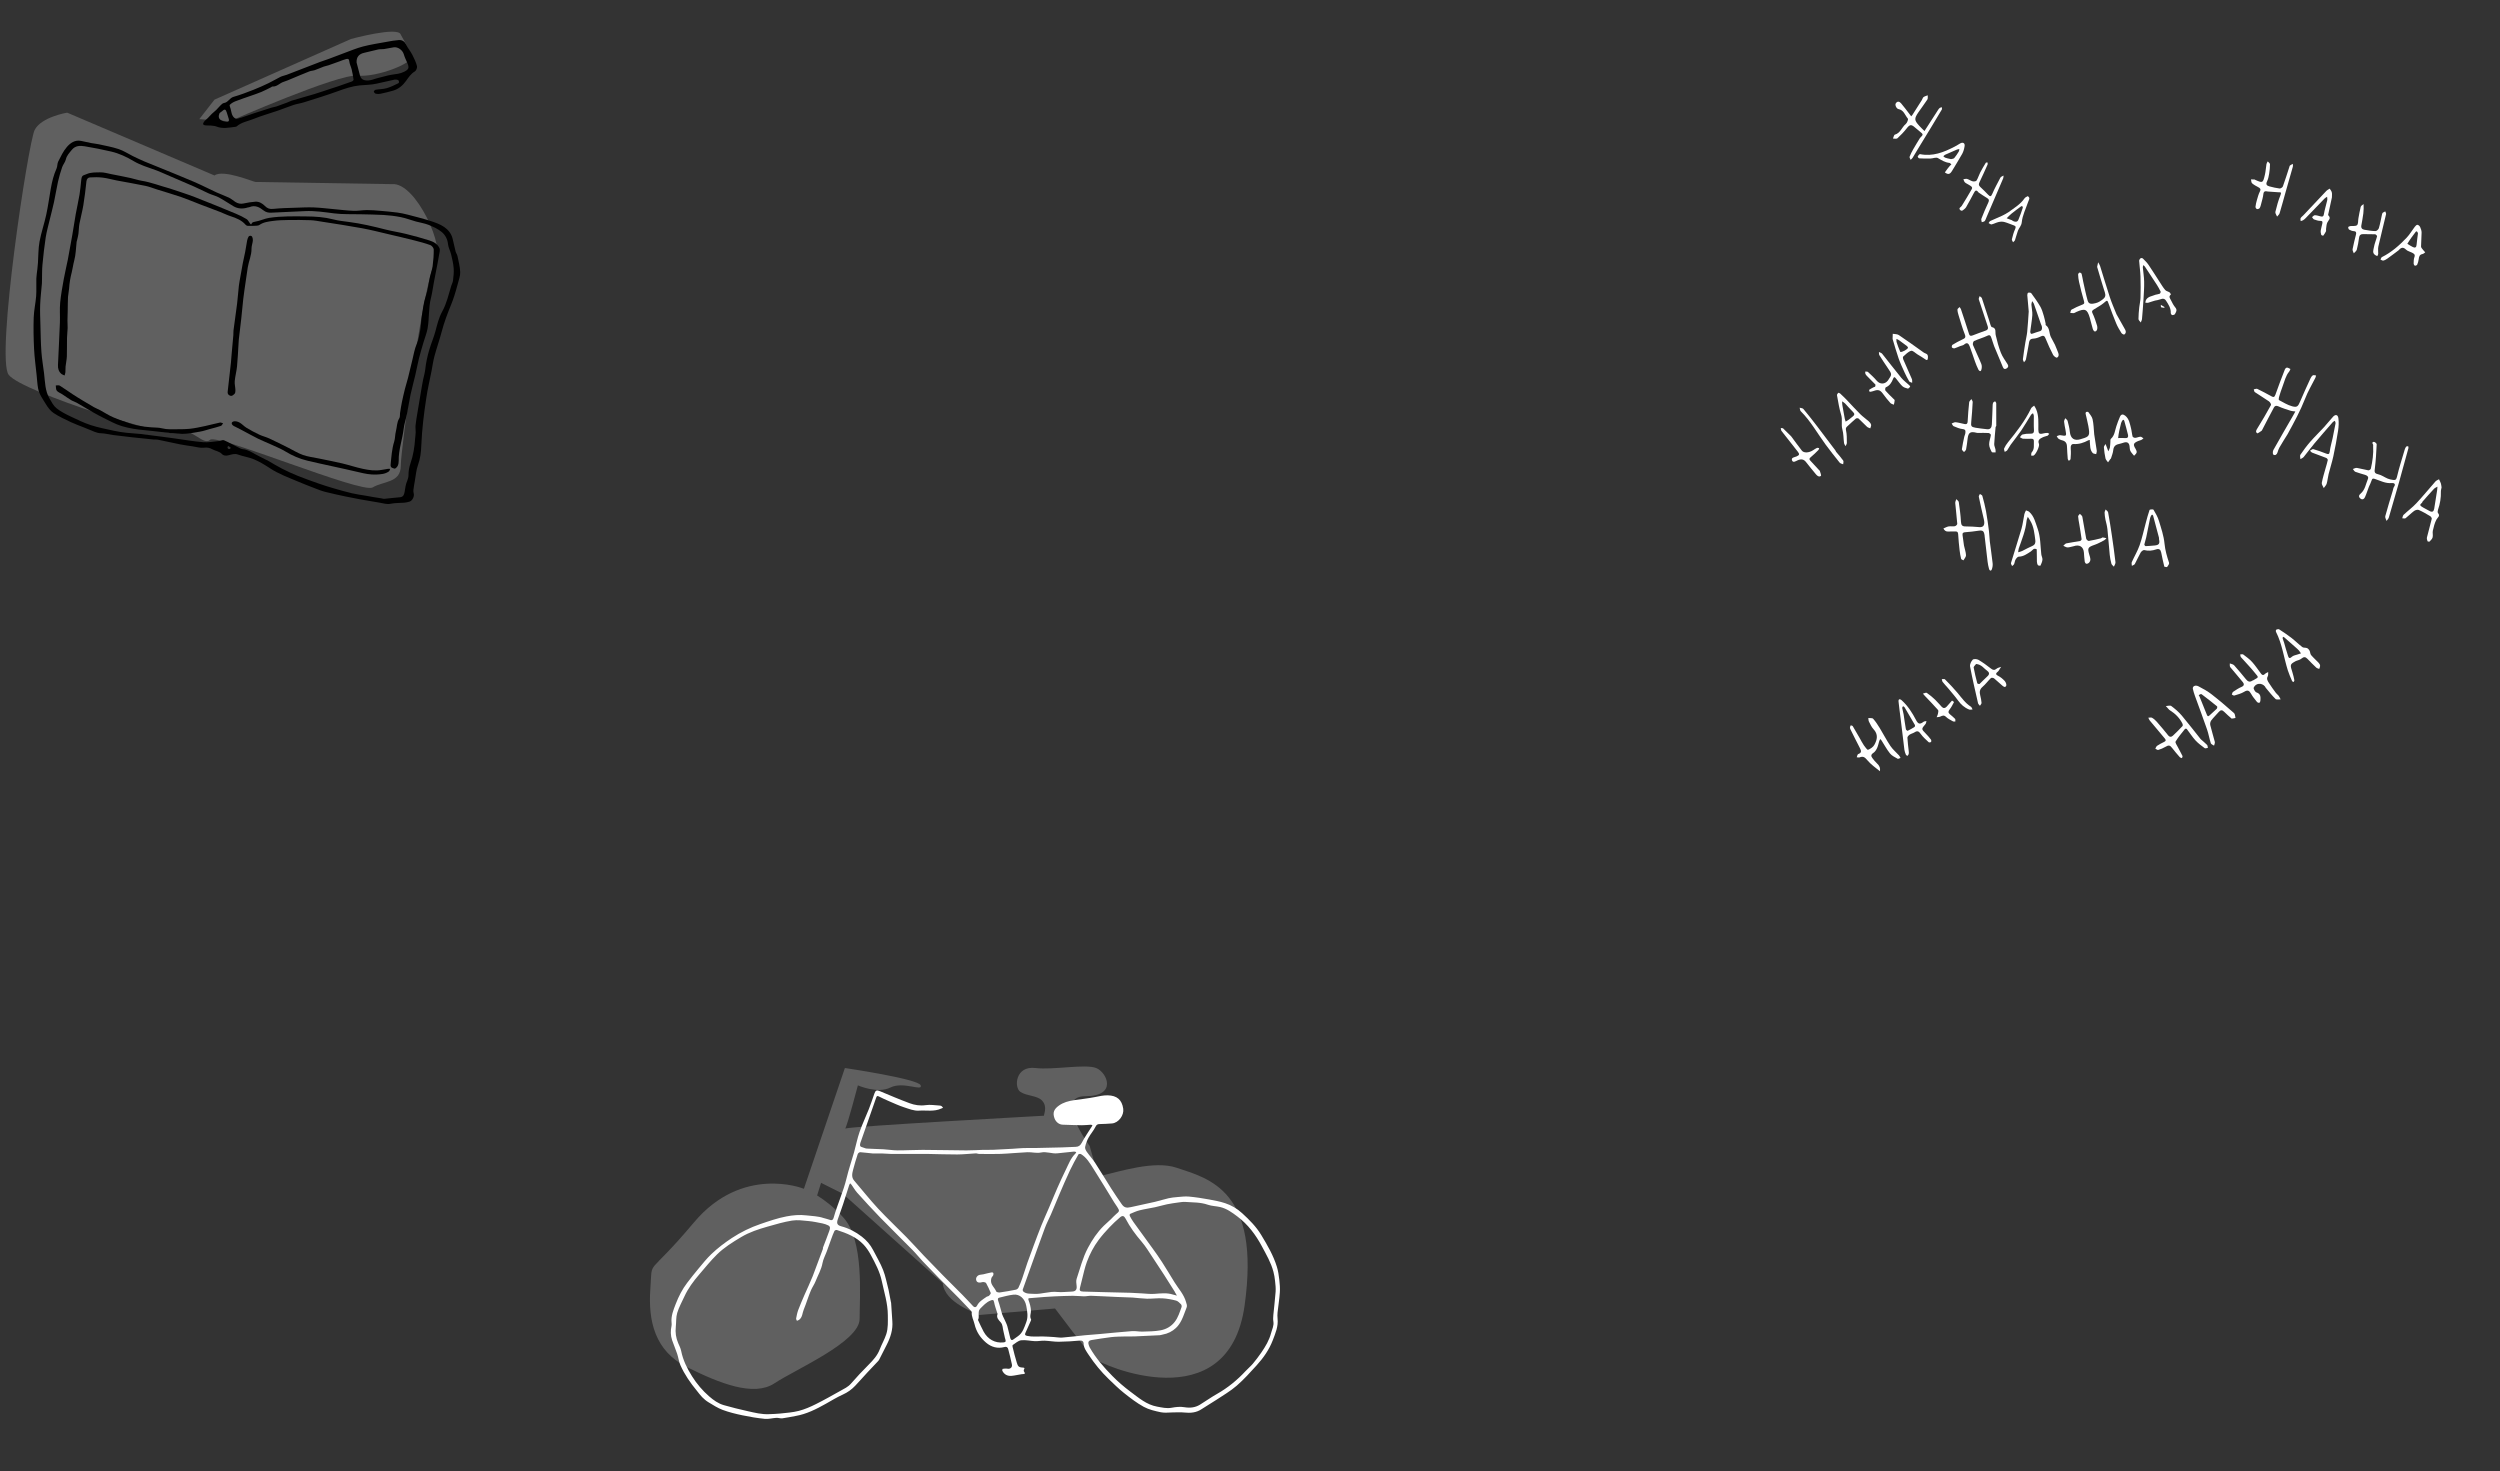 <?xml version="1.0" encoding="utf-8"?>
<!-- Generator: Adobe Illustrator 23.0.4, SVG Export Plug-In . SVG Version: 6.00 Build 0)  -->
<svg version="1.1" xmlns="http://www.w3.org/2000/svg" xmlns:xlink="http://www.w3.org/1999/xlink" x="0px" y="0px"
	 viewBox="0 0 1154 679" style="enable-background:new 0 0 1154 679;" xml:space="preserve">
<rect x="0" y="0" width="1154" height="679" fill="#333333" stroke="none"/>
<style type="text/css">
	.s0{fill:#606060;}
	.s1{fill:#FFFFFF;}
</style>
<g id="schrijven">
	<path class="s0" d="M99,81L31,52c0,0-12,2-15,8S-2,165,4,173s76,30,80,27s10,6,13,3s70,25,75,22s13-2,13-10s11-88,16-94
		s-9-37-20-36c0,0-62-1-63-1S103,78,99,81z"/>
	<path class="s0" d="M185,16c0,0,4,7,5,10s-15.86,9.81-24.93,8.9C156,34,106,56,106,56l-14-1l7-9l63-28C162,18,184,12,185,16z"/>
	<g id="Vorm_20_1_">
		<path d="M197.97,177.2c-0.48,2.3-0.9,4.5-1.22,6.72c-0.52,3.53-1.05,7.06-1.42,10.61c-0.39,3.66-0.72,7.33-0.85,11
			c-0.11,3.14-0.45,6.16-1.55,9.17c-0.83,2.27-0.98,4.78-1.42,7.19c-0.25,1.4-0.5,2.81-0.67,4.22c-0.07,0.54,0,1.13,0.14,1.66
			c0.36,1.32-0.59,3.34-1.9,3.76c-0.8,0.25-1.65,0.44-2.48,0.51c-2.08,0.18-4.22,0.06-6.25,0.49c-1.84,0.39-3.44-0.24-5.13-0.5
			c-2.9-0.45-5.78-0.95-8.67-1.48c-2.28-0.41-4.55-0.85-6.81-1.33c-3.25-0.7-6.51-1.37-9.72-2.2c-1.78-0.46-3.49-1.18-5.21-1.84
			c-2.42-0.93-4.84-1.87-7.22-2.88c-4.42-1.88-8.96-3.5-13.02-6.19c-2.31-1.52-4.71-2.97-7.24-4.05c-2.39-1.01-5.06-1.35-7.51-2.25
			c-1.62-0.59-2.99,0.03-4.42,0.36c-1.12,0.26-2.22,0.19-2.89-0.54c-1.26-1.36-3.04-1.44-4.51-2.26c-1.17-0.66-2.33-0.91-3.81-0.72
			c-1.71,0.23-3.52-0.36-5.29-0.62c-1.92-0.29-3.86-0.54-5.76-0.92c-3.43-0.68-6.85-1.46-10.28-2.16c-0.61-0.12-1.27-0.01-1.89-0.07
			c-3.32-0.33-6.63-0.67-9.94-1.03c-2.96-0.33-5.91-0.67-8.86-1.05c-1.84-0.24-3.67-0.77-5.51-0.81c-2.25-0.05-4.05-1.21-6.03-1.91
			c-0.63-0.22-1.23-0.51-1.85-0.76c-2.01-0.81-4.08-1.53-6.04-2.46c-2.72-1.29-5.49-2.56-7.98-4.21c-1.46-0.97-2.64-2.54-3.56-4.07
			c-1.4-2.33-3.13-4.55-3.62-7.32c-0.36-2.04-0.47-4.12-0.68-6.18c-0.41-4-0.97-8-1.17-12.02c-0.24-4.84-0.33-9.71-0.17-14.55
			c0.11-3.3,0.88-6.56,1.13-9.86c0.2-2.66,0-5.36,0.08-8.03c0.05-1.48,0.32-2.96,0.48-4.44c0.1-0.96,0.2-1.93,0.27-2.9
			c0.22-3.24,0.14-6.54,0.72-9.71c0.77-4.2,2.2-8.27,3.1-12.45c0.86-3.96,1.38-7.98,2.09-11.97c0.57-3.21,1.31-6.37,2.67-9.37
			c0.45-0.99,0.29-2.26,0.77-3.22c1.18-2.32,2.31-4.76,3.98-6.7c1.59-1.85,3.72-3.41,6.55-2.84c1.59,0.32,3.17,0.71,4.76,1.02
			c1.15,0.22,2.32,0.3,3.46,0.55c3.07,0.69,6.2,1.23,9.17,2.22c2.28,0.76,4.34,2.15,6.51,3.22c1.76,0.86,3.54,1.7,5.34,2.48
			c2,0.86,4.03,1.62,6.04,2.45c5.61,2.3,11.24,4.54,16.8,6.93c3.57,1.53,7.02,3.33,10.55,4.95c1.86,0.85,3.81,1.51,5.65,2.39
			c1.06,0.51,1.96,1.33,2.96,1.97c1.16,0.74,2.39,1.02,3.8,0.71c1.79-0.39,3.62-0.7,5.45-0.82c1.75-0.12,3.26,0.82,4.42,2
			c1.13,1.15,2.21,1.49,3.83,1.32c3.45-0.36,6.93-0.42,10.41-0.54c2.8-0.1,5.6-0.24,8.39-0.13c3.04,0.12,6.07,0.51,9.1,0.78
			c3.03,0.27,6.05,0.66,9.08,0.78c2.08,0.08,4.17-0.33,6.26-0.34c2.04-0.01,4.09,0.17,6.13,0.34c2.63,0.22,5.26,0.46,7.88,0.8
			c1.61,0.21,3.21,0.56,4.78,0.96c3.52,0.92,7.05,1.8,10.5,2.91c2.22,0.71,4.51,1.52,6.4,2.82c1.77,1.21,3.24,3,3.82,5.23
			c0.52,2,0.9,4.04,1.41,6.04c0.18,0.72,0.71,1.36,0.86,2.08c0.51,2.46,1.18,4.92,1.27,7.4c0.07,1.78-0.63,3.6-1.09,5.37
			c-0.48,1.88-1.04,3.74-1.62,5.59c-0.43,1.36-0.91,2.7-1.45,4.02c-1.68,4.12-3.26,8.27-4.39,12.59c-0.99,3.79-2.31,7.48-3.33,11.26
			c-0.6,2.23-0.91,4.54-1.34,6.82C198.81,173.14,198.44,175.12,197.97,177.2 M176.13,230.05c0.42,0.08,0.85,0.25,1.27,0.21
			c2.41-0.22,4.81-0.55,7.22-0.73c1.53-0.12,1.89-1.15,2.13-2.34c0.19-0.93,0.33-1.87,0.47-2.81c0.26-1.73,1.35-3.18,1.34-5.06
			c-0.01-1.78,0.3-3.66,0.89-5.34c1.34-3.79,1.91-7.68,2.18-11.64c0.06-0.91,0.23-1.83,0.25-2.74c0.02-1.1-0.18-2.21-0.06-3.29
			c0.22-2.02,0.57-4.03,0.91-6.04c0.65-3.96,1.32-7.91,1.99-11.87c0.18-1.06,0.37-2.12,0.59-3.17c0.33-1.59,0.82-3.16,0.99-4.76
			c0.33-3.12,1.02-6.17,1.9-9.16c0.82-2.81,2.02-5.52,2.78-8.35c0.84-3.14,1.55-6.29,3.15-9.17c2.06-3.71,2.94-7.85,4.17-11.86
			c0.25-0.8,0.7-1.57,0.8-2.38c0.21-1.89,0.47-3.81,0.32-5.69c-0.17-2.15-0.67-4.28-1.17-6.38c-0.39-1.62-1.29-3.16-1.45-4.79
			c-0.23-2.32-1.29-4.24-2.88-5.57c-1.73-1.45-3.92-2.44-6.04-3.3c-1.87-0.76-3.93-1.02-5.89-1.57c-2.35-0.66-4.65-1.55-7.04-2.03
			c-2.6-0.52-5.27-0.83-7.92-0.99c-3.54-0.22-7.09-0.22-10.64-0.32c-4.05-0.11-8.14,0.1-12.14-0.41c-4.49-0.57-8.94-1.27-13.48-1.05
			c-5.18,0.26-10.37,0.52-15.55,0.72c-1.3,0.05-2.46-0.14-3.65-1.09c-1.79-1.44-3.9-2.54-6.39-1.47c-0.27,0.11-0.59,0.09-0.87,0.18
			c-2.26,0.7-4.47,0.62-6.53-0.58c-2.26-1.31-4.41-2.82-6.7-4.05c-1.46-0.79-3.14-1.16-4.66-1.84c-2.29-1.02-4.51-2.18-6.81-3.2
			c-3.55-1.57-7.14-3.07-10.7-4.61c-2.15-0.92-4.28-1.9-6.45-2.76c-1.95-0.77-3.97-1.34-5.92-2.11c-1.63-0.65-3.27-1.32-4.77-2.22
			c-3.3-1.98-6.75-3.6-10.49-4.47c-4.04-0.95-8.12-1.74-12.22-2.43c-2.15-0.36-4.34-0.31-5.92,1.66c-1.09,1.36-2.33,2.56-2.75,4.41
			c-0.29,1.27-1.29,2.35-1.72,3.61c-0.75,2.19-1.4,4.43-1.91,6.69c-0.69,3.1-1.16,6.24-1.83,9.35c-0.57,2.66-1.29,5.28-1.92,7.92
			c-0.67,2.82-1.47,5.61-1.92,8.46c-0.65,4.18-1.1,8.4-1.5,12.62c-0.22,2.32-0.15,4.67-0.21,7c-0.01,0.53,0,1.07-0.04,1.6
			c-0.27,3.26-0.68,6.51-0.8,9.78c-0.12,3.08,0.03,6.18,0.11,9.27c0.11,4.18,0.16,8.37,0.46,12.53c0.24,3.34,0.83,6.65,1.23,9.98
			c0.47,3.96,0.43,8.05,2.55,11.63c0.92,1.55,1.79,3.29,3.14,4.38c1.9,1.54,4.17,2.68,6.39,3.75c3.08,1.49,6.19,2.99,9.43,4.06
			c3.5,1.15,7.16,1.84,10.76,2.63c1.9,0.42,3.83,0.7,5.76,0.92c2.15,0.25,4.31,0.31,6.46,0.55c3.25,0.37,6.49,0.82,9.73,1.24
			c2.02,0.26,4.04,0.54,6.06,0.82c4.39,0.6,8.76,1.38,13.17,1.74c2.4,0.19,4.85-0.31,7.28-0.54c0.78-0.07,1.7-0.63,2.3-0.37
			c2.26,0.98,4.41,2.22,6.61,3.32c0.67,0.34,1.38,0.74,2.1,0.81c2.15,0.2,3.9,1.3,5.71,2.3c1.54,0.85,3.12,1.62,4.68,2.42
			c0.33,0.17,0.7,0.28,1.02,0.47c2.19,1.25,4.33,2.59,6.57,3.74c2.38,1.22,4.81,2.35,7.29,3.34c3.26,1.31,6.58,2.49,9.9,3.65
			c2.18,0.77,4.39,1.45,6.61,2.1c2.84,0.82,5.69,1.65,8.56,2.32c2.13,0.5,4.32,0.79,6.49,1.15
			C171.24,229.29,173.59,229.66,176.13,230.05 M106.34,206.32c-0.44,0.22-0.98-1.02-1.31,0.07c-0.07,0.23,0.2,0.78,0.39,0.83
			C105.92,207.33,106.59,207.41,106.34,206.32z"/>
		<path d="M97.35,57.96c-0.86-0.02-1.63-0.01-2.4-0.07c-1.18-0.1-1.5-0.61-0.86-1.56c0.48-0.71,1.24-1.24,1.86-1.86
			c0.62-0.63,1.2-1.32,1.84-1.93c0.66-0.63,1.4-1.17,2.05-1.81c0.68-0.66,1.26-1.43,1.94-2.08c0.46-0.44,1.01-1.02,1.57-1.09
			c1.96-0.26,2.62-2.34,4.46-2.86c3.17-0.9,6.25-2.1,9.32-3.3c2.33-0.91,4.62-1.96,6.88-3.04c1.86-0.89,3.62-1.99,5.47-2.89
			c0.89-0.43,1.92-0.59,2.85-0.94c5.15-1.97,10.28-3.98,15.43-5.95c1.33-0.51,2.69-0.91,4.02-1.4c2.31-0.86,4.6-1.77,6.91-2.61
			c2.94-1.08,5.84-2.32,8.86-3.11c3.65-0.94,7.39-1.5,11.11-2.18c1.81-0.33,3.63-0.67,5.46-0.79c1.6-0.11,2.7,0.72,3.45,2.23
			c0.79,1.59,1.94,3,2.76,4.58c0.86,1.67,1.68,3.4,2.15,5.2c0.19,0.71-0.35,2.09-0.98,2.46c-1.81,1.08-2.89,2.72-4.04,4.34
			c-1.53,2.15-3.44,3.79-6,4.54c-1.94,0.57-3.91,1.03-5.88,1.45c-0.68,0.14-1.44,0.13-2.11-0.03c-0.38-0.09-0.84-0.58-0.91-0.97
			c-0.05-0.24,0.52-0.81,0.87-0.87c1.69-0.29,3.47-0.25,5.1-0.72c1.83-0.52,3.57-1.42,5.3-2.25c0.59-0.28,0.43-1.36-0.23-1.57
			c-0.46-0.15-1.01-0.21-1.48-0.12c-2.77,0.58-5.52,1.2-8.27,1.85c-2.6,0.61-5.26,0.55-7.89,0.82c-3.46,0.36-6.78,1.48-10.08,2.69
			c-5.14,1.88-10.39,3.47-15.61,5.12c-1.56,0.49-3.22,0.7-4.77,1.21c-2.46,0.81-4.85,1.81-7.3,2.65c-3.71,1.28-7.52,2.32-11.15,3.8
			c-2.63,1.07-5.57,1.48-7.81,3.44c-0.14,0.13-0.39,0.17-0.59,0.2c-2.94,0.36-5.87,1.03-8.8-0.15
			C99.12,58.08,98.25,58.09,97.35,57.96 M134.59,46.48c3.5-1.01,7.01-1.99,10.5-3.05c2.48-0.75,4.92-1.61,7.38-2.42
			c1.15-0.38,2.31-0.73,3.46-1.12c2.17-0.74,4.35-1.48,6.5-2.28c0.33-0.12,0.81-0.6,0.77-0.86c-0.22-1.59-0.5-3.19-0.88-4.75
			c-0.3-1.26-0.98-2.46-1.09-3.72c-0.1-1.1-0.65-1.23-1.37-1.05c-1.09,0.27-2.13,0.73-3.19,1.11c-1.69,0.61-3.37,1.23-5.07,1.81
			c-0.71,0.24-1.48,0.34-2.18,0.6c-1.37,0.51-2.7,1.13-4.08,1.61c-0.83,0.29-1.77,0.29-2.58,0.61c-2.72,1.07-5.4,2.23-8.1,3.34
			c-1.23,0.51-2.45,1.09-3.73,1.46c-1.82,0.54-3.1,2.36-5.22,2.16c-0.17-0.02-0.35,0.24-0.54,0.33c-1.5,0.74-2.98,1.54-4.53,2.18
			c-1.61,0.68-3.29,1.22-4.94,1.8c-2.36,0.84-4.75,1.61-7.08,2.53c-0.93,0.37-1.87,0.92-2.55,1.63c-0.25,0.25,0.24,1.21,0.39,1.85
			c0.12,0.49,0.25,0.98,0.34,1.48c0.24,1.35,0.85,2.56,2.11,3.07c0.58,0.23,1.46-0.29,2.2-0.47c0.08-0.02,0.18,0,0.26-0.03
			c1.9-0.65,3.78-1.32,5.69-1.95c2.74-0.9,5.48-1.79,8.23-2.65c0.76-0.24,1.58-0.31,2.33-0.57c1.62-0.55,3.23-1.14,4.82-1.75
			C133.12,47.12,133.75,46.78,134.59,46.48 M164.6,28.86c0.52,1.99,1.02,3.99,1.56,5.97c0.32,1.16,0.93,1.95,2.26,2.22
			c2.45,0.49,4.52-0.78,6.76-1.23c1.85-0.38,3.66-1.04,5.52-1.31c2.02-0.3,4.04-0.45,5.9-1.41c1.98-1.02,2.46-1.71,1.41-4.07
			c-0.58-1.29-1.21-2.59-1.6-3.94c-0.56-1.94-2.71-3.55-4.66-3.25c-1.51,0.24-3,0.58-4.51,0.81c-0.86,0.13-1.78-0.01-2.62,0.17
			c-2.14,0.45-4.24,1.07-6.38,1.52C165.76,24.87,164.48,26.25,164.6,28.86 M102.22,51.56c-0.33,0.28-0.81,0.49-0.95,0.84
			c-0.47,1.19-0.45,2.37,0.8,3.09c0.67,0.39,1.47,0.6,2.23,0.79c1.03,0.27,1.61-0.39,1.29-1.41c-0.29-0.95-0.59-1.91-0.88-2.86
			C104.18,50.29,103.72,50.16,102.22,51.56z"/>
		<path d="M78.35,87c3.98,1.34,7.91,2.56,11.74,4.04c6.31,2.44,12.57,5.03,18.82,7.62c1.7,0.7,3.36,1.53,4.92,2.48
			c0.66,0.4,1,1.29,1.53,1.92c0.26,0.31,0.54,1.01,0.91-0.06c0.13-0.39,1.07-0.63,1.67-0.72c2.18-0.34,4.1-1.38,6.35-1.72
			c5.71-0.86,11.42-0.71,17.12-0.66c4.13,0.03,8.31,0.3,12.38,1.36c2.33,0.61,4.76,0.87,7.16,1.18c5.73,0.74,11.34,2.06,16.94,3.49
			c3.14,0.8,6.37,1.27,9.52,2.05c3.61,0.89,7.2,1.86,10.74,2.99c1.94,0.62,3.82,1.57,4.72,3.63c0.18,0.41,0.17,0.96,0.1,1.42
			c-0.27,1.7-0.59,3.39-0.91,5.08c-0.58,3.07-1.19,6.14-1.78,9.22c-0.46,2.45-0.77,4.94-1.38,7.35c-1.16,4.61-0.7,9.38-1.54,14
			c-0.38,2.1-1.21,4.11-1.82,6.17c-0.73,2.51-1.5,5.01-2.14,7.55c-0.63,2.52-1.08,5.09-1.67,7.63c-0.71,3.06-1.57,6.08-2.23,9.15
			c-0.62,2.9-1.03,5.85-1.61,8.75c-0.48,2.38-1.29,4.7-1.57,7.1c-0.59,4.91-2.39,9.63-2.28,14.65c0.02,0.8-0.13,1.68-0.47,2.38
			c-0.27,0.56-1.13,1.38-1.44,1.27c-0.78-0.28-1.98-0.3-1.82-1.85c0.36-3.58,0.55-7.16,1.65-10.63c0.48-1.51,0.37-3.2,0.78-4.74
			c0.54-2,0.38-4.16,1.57-6.02c0.4-0.62,0.22-1.61,0.35-2.42c0.26-1.66,0.5-3.33,0.84-4.97c0.43-2.08,0.91-4.16,1.43-6.22
			c0.43-1.71,0.98-3.39,1.42-5.1c0.68-2.68,1.28-5.37,1.95-8.05c0.64-2.55,1.03-5.21,2.07-7.58c0.88-2.01,1.19-4.08,1.57-6.15
			c0.41-2.23,0.41-4.54,0.76-6.79c0.49-3.11,0.85-6.23,1.88-9.27c0.93-2.78,1.22-5.77,1.85-8.65c0.37-1.69,1.04-3.34,1.27-5.04
			c0.34-2.54,0.53-5.12,0.51-7.68c-0.01-0.7-0.88-1.77-1.59-2.03c-2.41-0.88-4.91-1.54-7.4-2.17c-3.87-0.98-7.76-1.89-11.65-2.8
			c-4.15-0.97-8.27-2.04-12.46-2.81c-6.12-1.13-12.27-2.04-18.42-3.01c-1.8-0.29-3.6-0.63-5.42-0.7c-3.4-0.13-6.8-0.14-10.2-0.09
			c-2.32,0.03-4.66,0.1-6.96,0.41c-2.19,0.3-4.46,0.54-6.39,1.88c-0.39,0.27-0.97,0.32-1.46,0.35c-1.28,0.07-2.56,0.11-3.83,0.08
			c-0.34-0.01-0.79-0.21-1.01-0.47c-1.83-2.14-4.29-3.13-6.89-3.97c-1.7-0.55-3.32-1.37-4.99-2.02c-3.2-1.24-6.42-2.42-9.62-3.65
			c-2.77-1.06-5.5-2.25-8.31-3.21c-3.7-1.26-7.46-2.35-11.19-3.52c-1.76-0.55-3.49-1.27-5.29-1.64c-4.41-0.92-8.87-1.66-13.3-2.5
			c-2.14-0.41-4.25-1.04-6.4-1.3c-1.95-0.24-3.95-0.23-5.92-0.1c-0.79,0.05-1.49,0.64-1.61,1.76c-0.39,3.72-0.84,7.44-1.44,11.13
			c-0.47,2.86-1.27,5.66-1.8,8.51c-0.28,1.5-0.25,3.06-0.45,4.59c-0.13,1.01-0.42,2-0.64,3c-0.06,0.25-0.17,0.48-0.2,0.73
			c-0.34,2.91-0.35,5.9-1.12,8.69c-0.49,1.79-0.67,3.6-1.13,5.36c-0.65,2.48-1.07,4.97-1.23,7.52c-0.08,1.3-0.42,2.58-0.5,3.88
			c-0.11,1.98-0.09,3.96-0.13,5.94c-0.04,1.66-0.11,3.31-0.12,4.97c-0.01,1.15,0.11,2.3,0.08,3.45c-0.05,1.55-0.26,3.09-0.29,4.64
			c-0.06,2.81,0.03,5.63-0.07,8.44c-0.06,1.56-0.43,3.1-0.59,4.66c-0.09,0.87,0,1.77-0.08,2.64c-0.04,0.51-0.25,1.01-0.38,1.52
			c-0.47-0.22-1-0.36-1.39-0.67c-1.33-1.07-1.74-2.54-1.66-4.18c0.3-6.54,0.64-13.08,0.89-19.62c0.11-3.03-0.16-6.08,0.12-9.09
			c0.34-3.66,1.01-7.29,1.66-10.91c0.54-3.03,1.29-6.01,1.88-9.03c0.72-3.71,1.38-7.44,2.03-11.17c0.57-3.28,1.04-6.57,1.62-9.84
			c0.54-2.99,1.24-5.96,1.74-8.95c0.36-2.16,0.54-4.34,0.77-6.52c0.28-2.65,0.75-2.2,2.51-2.98c2.09-0.92,4.18-0.74,6.24-0.81
			c1.73-0.06,3.48,0.5,5.22,0.84c2.94,0.57,5.88,1.14,8.81,1.78c1.7,0.37,3.35,0.96,5.06,1.25C69.76,84.13,73.93,85.81,78.35,87z"/>
		<path d="M110.93,127.87c0.38-2.17,0.73-4.25,1.13-6.31c0.34-1.76,0.77-3.5,1.11-5.26c0.33-1.74,0.57-3.49,0.9-5.23
			c0.12-0.61,0.31-1.24,0.63-1.77c0.41-0.68,1.4-0.64,1.73,0.08c0.24,0.53,0.35,1.18,0.28,1.76c-0.14,1.24-0.63,2.46-0.61,3.68
			c0.05,3-1.27,5.7-1.73,8.57c-0.37,2.31-0.69,4.63-1.02,6.95c-0.37,2.58-0.77,5.16-1.07,7.75c-0.35,3.01-0.59,6.03-0.92,9.04
			c-0.36,3.25-0.77,6.48-1.14,9.73c-0.08,0.71-0.09,1.43-0.13,2.14c-0.22,3.38-0.35,6.76-0.68,10.13c-0.22,2.27-0.85,4.5-1.06,6.77
			c-0.12,1.36,0.27,2.75,0.32,4.14c0.02,0.6-0.04,1.44-0.42,1.77c-0.56,0.49-1.18,1.27-2.23,0.75c-0.84-0.41-1.01-1.01-0.92-1.83
			c0.51-4.48,1.02-8.95,1.51-13.43c0.13-1.23,0.19-2.47,0.3-3.71c0.27-2.99,0.55-5.98,0.81-8.96c0.06-0.71-0.02-1.44,0.07-2.14
			c0.54-4.1,1.14-8.19,1.65-12.29c0.34-2.75,0.51-5.51,0.82-8.26C110.41,130.59,110.7,129.28,110.93,127.87z"/>
		<path d="M42.97,190.34c-2.6-1.56-5.09-3.03-7.61-4.46c-0.83-0.47-1.79-0.72-2.61-1.22c-1.41-0.86-2.75-1.84-4.13-2.74
			c-0.81-0.53-1.85-0.86-2.41-1.57c-0.45-0.58-0.34-1.6-0.47-2.42c0.61,0.01,1.35-0.22,1.8,0.06c2.06,1.27,4.01,2.69,6.03,4.02
			c1.55,1.02,3.14,1.98,4.72,2.94c1.65,1,3.3,2.01,4.99,2.96c0.98,0.55,2.04,0.96,3.04,1.49c1.99,1.07,3.89,2.35,5.96,3.23
			c2.77,1.18,5.63,2.17,8.5,3.07c3.89,1.22,7.94,1.55,12,1.71c1.27,0.05,2.52,0.49,3.79,0.63c1.2,0.13,2.42,0.13,3.63,0.11
			c2.47-0.03,4.96,0.03,7.41-0.22c2.36-0.24,4.69-0.77,7.02-1.26c2.31-0.49,4.58-1.13,6.88-1.61c0.44-0.09,0.97,0.21,1.46,0.32
			c-0.32,0.42-0.57,1.07-0.98,1.21c-1.67,0.57-3.38,0.98-5.08,1.44c-1.54,0.42-3.06,0.96-4.62,1.22c-2.79,0.46-5.62,1.05-8.43,1.04
			c-3.36-0.02-6.72-0.61-10.07-0.96c-2.31-0.24-4.62-0.55-6.93-0.75c-3.61-0.31-7.13-0.82-10.66-1.89
			c-3.13-0.95-5.83-2.55-8.69-3.92C46.01,192.03,44.55,191.21,42.97,190.34z"/>
		<path d="M108.61,196.98c-1.71-0.65-2.18-1.9-0.98-2.4c0.77-0.32,2.03-0.03,2.84,0.41c1.21,0.64,2.15,1.78,3.33,2.49
			c1.9,1.15,3.86,2.2,5.86,3.14c1.51,0.71,3.17,1.09,4.68,1.79c2.92,1.35,5.79,2.81,8.67,4.24c2.28,1.13,4.47,2.53,6.85,3.37
			c2.31,0.82,4.82,1.09,7.24,1.6c3.64,0.76,7.29,1.45,10.91,2.3c3.21,0.76,6.34,1.84,9.56,2.51c2.82,0.59,5.7,1.03,8.61,0.48
			c0.96-0.18,1.93-0.35,2.89-0.49c0.34-0.05,0.7,0.01,1.06,0.01c-0.21,0.41-0.32,0.97-0.66,1.21c-1.72,1.21-3.74,1.31-5.76,1.41
			c-2.78,0.13-5.46-0.44-8.15-1.09c-4.02-0.97-8.06-1.81-12.09-2.71c-3.87-0.86-7.74-1.67-11.59-2.6c-3.57-0.86-6.9-2.29-10.05-4.21
			c-2.16-1.32-4.56-2.27-6.87-3.34c-1.89-0.88-3.85-1.61-5.72-2.54c-2.55-1.27-5.03-2.65-7.55-3.99
			C110.7,198.03,109.7,197.51,108.61,196.98z"/>
	</g>
</g>
<g id="fiets">
	<path class="s0" d="M543,539c-10.2-3.4-25.8,1.66-36.03,4.07L503,529c0,0-17-23-2-23s10-11,5-13s-20,1-28,0c-9.36-1.17-10,9-7,11
		s7.78,1.65,10,4c2.89,3.06,0.43,7,1,7c0.98,0-88.09,4.79-91.86,5.93C391.11,519.63,396,501,396,501s9,4,15,1s15,2,14-1s-35-8-35-8
		l-18.92,55.75c-0.37-0.14-0.58-0.21-0.58-0.21s-27.84-10.85-50.13,15.68s-19.11,15.92-20.17,30.78
		c-1.06,14.86,2.12,28.66,16.98,36.09s30.78,13.8,40.34,7.43c9.55-6.37,39.28-19.11,39.28-29.72c0-10.62,2.12-36.09-7.43-46.71
		c-4.42-4.91-8.78-8.16-12.19-10.26L379,546l10,5l46.17,41.32c0.81,9.33,16.04,13.89,16.83,14.68l35-3c0,0,15,20,18,23
		s62,29,69.5-24.33C581.99,549.33,558,544,543,539z"/>
	<g id="Vorm_21_1_">
		<path class="s1" d="M410.17,595.43c0.39,1.87,0.72,3.66,1.05,5.46c0.03,0.17,0.11,0.33,0.12,0.5c0.19,2.82,0.34,5.65,0.56,8.47
			c0.31,3.89-0.82,7.42-2.55,10.82c-1.18,2.32-2.35,4.64-3.54,6.96c-0.1,0.19-0.22,0.38-0.37,0.54c-1.69,1.79-3.4,3.56-5.07,5.36
			c-1.87,2.02-3.68,4.1-5.58,6.1c-1.64,1.74-3.52,3.09-5.75,4.1c-2.68,1.2-5.21,2.77-7.78,4.21c-4.45,2.51-8.97,4.8-14.08,5.68
			c-2.01,0.35-4.01,0.81-6.04,1.07c-0.9,0.11-1.86-0.27-2.78-0.22c-1.77,0.1-3.56,0.64-5.29,0.47c-3.47-0.35-6.94-0.92-10.35-1.64
			c-3.1-0.65-6.21-1.41-9.17-2.51c-2.3-0.86-4.41-2.25-6.54-3.53c-1.05-0.63-2.02-1.46-2.89-2.34c-0.9-0.91-1.64-1.98-2.46-2.97
			c-2.99-3.62-5.66-7.48-7.57-11.77c-0.74-1.66-0.94-3.56-1.52-5.3c-0.7-2.1-1.6-4.13-2.31-6.22c-0.75-2.19-0.76-4.44-0.27-6.71
			c0.09-0.44,0.05-0.92,0.01-1.38c-0.32-3.13,0.85-5.92,1.94-8.73c1.34-3.45,3.01-6.74,5.26-9.69c1.69-2.22,3.42-4.4,5.21-6.54
			c1.93-2.3,3.81-4.69,5.98-6.75c2.9-2.76,6.09-5.19,9.46-7.41c4.15-2.73,8.55-4.87,13.21-6.46c3.92-1.34,7.88-2.71,11.93-3.49
			c3.01-0.58,6.13-0.87,9.31-0.48c2.62,0.32,5.27,0.34,7.82,1.2c0.97,0.33,2.01,0.49,2.96,0.86c1.13,0.44,1.52-0.21,1.76-1.06
			c1.72-6.17,4.47-11.99,5.96-18.25c0.95-3.99,2.31-7.87,3.43-11.83c0.88-3.14,1.48-6.37,2.55-9.44c1.25-3.61,2.92-7.07,4.32-10.63
			c0.92-2.34,1.7-4.73,2.53-7.1c0.52-1.5,1.08-1.69,2.54-1.09c4.55,1.9,9.09,3.85,13.71,5.56c2.36,0.87,4.82,1.27,7.46,0.88
			c2.11-0.31,4.33,0.09,6.5,0.21c0.29,0.01,0.61,0.11,0.84,0.28c0.26,0.19,0.42,0.5,0.63,0.76c-0.28,0.11-0.56,0.2-0.83,0.33
			c-3.31,1.56-6.89,0.72-10.32,0.97c-2.25,0.16-4.64-0.83-6.88-1.56c-2.3-0.75-4.51-1.78-6.73-2.73c-1.64-0.7-3.27-1.45-4.86-2.26
			c-0.73-0.37-0.97-0.22-1.23,0.52c-1.25,3.67-2.55,7.32-3.83,10.98c-1.04,2.97-2.08,5.95-3.12,8.92c-0.17,0.48-0.4,0.96-0.47,1.46
			c-0.08,0.61-0.15,1.26,0.74,1.47c0.79,0.18,1.53,0.66,2.32,0.71c2.55,0.17,5.11,0.17,7.66,0.32c2.18,0.12,4.36,0.5,6.54,0.51
			c3.87,0.02,7.75-0.24,11.62-0.23c6.73,0.02,13.45,0.2,20.18,0.24c2.58,0.02,5.17-0.18,7.75-0.25c1.49-0.04,2.98,0.04,4.46-0.02
			c3.06-0.13,6.13-0.3,9.19-0.48c1.66-0.09,3.31-0.28,4.97-0.33c1.84-0.06,3.68,0.01,5.52-0.02c4.06-0.07,8.11-0.16,12.17-0.28
			c2.13-0.06,4.25-0.2,6.37-0.26c1.35-0.04,2.13-0.57,2.82-1.88c1.35-2.59,3.06-5,4.62-7.48c0.12-0.19,0.22-0.39,0.32-0.58
			c-0.24-0.09-0.48-0.28-0.71-0.27c-1.39,0.06-2.78,0.26-4.17,0.24c-2.97-0.03-5.94-0.16-8.91-0.26c-1.65-0.06-3.15-1.27-3.76-3
			c-0.88-2.5-0.27-4.11,1.97-5.75c2.13-1.56,4.56-2.18,7.09-2.56c3.21-0.48,6.45-0.8,9.63-1.43c1.95-0.39,3.86-0.84,5.88-0.81
			c4.25,0.08,6.59,2.04,7.18,6.2c0.43,3.04-2.14,6.49-5.14,6.78c-1.93,0.19-3.88,0.22-5.82,0.29c-0.9,0.03-1.38,0.29-1.84,1.25
			c-0.86,1.78-2.26,3.29-3.21,5.03c-0.73,1.33-1.27,2.81-1.58,4.29c-0.14,0.67,0.33,1.61,0.78,2.25c1.21,1.73,2.67,3.29,3.82,5.06
			c2.56,3.94,4.97,7.98,7.49,11.94c1.54,2.41,3.15,4.78,4.78,7.13c1.13,1.63,2.19,1.87,4.25,1.39c3.7-0.86,7.44-1.59,11.14-2.45
			c2.09-0.48,4.13-1.17,6.21-1.64c1.28-0.29,2.61-0.43,3.92-0.54c1.84-0.15,3.71-0.41,5.54-0.24c3.1,0.28,6.18,0.77,9.24,1.32
			c2.5,0.45,5.03,0.93,7.43,1.72c2.93,0.96,5.55,2.5,7.9,4.65c3.32,3.04,6.47,6.19,8.79,10.04c2.83,4.67,5.6,9.41,7.22,14.67
			c0.59,1.9,0.88,3.91,1.11,5.89c0.23,1.97,0.4,3.98,0.26,5.95c-0.21,3.08-0.72,6.14-1.05,9.21c-0.1,0.96-0.1,1.94,0,2.9
			c0.39,3.59-0.99,6.78-2.22,9.99c-1.67,4.35-4.32,8.13-7.43,11.55c-2.95,3.24-5.89,6.53-9.19,9.39c-2.87,2.49-6.22,4.43-9.41,6.55
			c-2.22,1.48-4.56,2.78-6.78,4.27c-2.51,1.68-5.22,1.89-8.11,1.57c-1.74-0.19-3.52-0.04-5.29-0.04c-1.81,0-3.68,0.3-5.42-0.07
			c-2.7-0.57-5.52-1.2-7.91-2.51c-3.27-1.79-6.27-4.12-9.2-6.45c-2.48-1.97-4.73-4.22-7.02-6.41c-3.47-3.34-6.51-7.06-9.17-11.08
			c-1.1-1.66-2.34-3.22-2.38-5.38c-0.02-0.73-0.49-1.36-1.61-1.27c-3.27,0.29-6.56,0.52-9.85,0.55c-2.18,0.02-4.35-0.41-6.54-0.49
			c-1.48-0.05-2.96,0.27-4.44,0.22c-2.14-0.08-4.3-0.66-6.39-0.41c-1.37,0.16-2.62,1.38-3.89,2.19c-0.15,0.1-0.13,0.61-0.06,0.89
			c0.61,2.41,1.17,4.84,1.93,7.21c0.48,1.49,0.7,2.22,2.71,2.3c0.59,0.03,1.18,0.1,0.6,0.95c-0.13,0.19-0.15,0.62-0.02,0.8
			c1.08,1.52-0.14,1.18-0.97,1.3c-1.6,0.22-3.17,0.65-4.77,0.78c-1.86,0.15-3.36-0.62-4.22-2.35c-0.11-0.23,0.06-0.88,0.16-0.89
			c0.7-0.1,1.45-0.2,2.13-0.07c1.39,0.28,2.44-0.64,2.12-2.01c-0.54-2.35-1.03-4.72-1.7-7.03c-0.18-0.61-0.53-1.28-1.78-0.95
			c-3.06,0.81-5.95,0.08-8.41-2.01c-2.69-2.29-4.53-5.03-5.35-8.57c-0.42-1.84-1.49-3.53-1.28-5.54c0.02-0.2-0.23-0.46-0.4-0.65
			c-1.78-1.89-3.55-3.79-5.37-5.64c-3.06-3.11-6.18-6.16-9.24-9.27c-2.59-2.63-5.16-5.29-7.69-7.97c-1.61-1.7-3.06-3.55-4.71-5.22
			c-4.93-5-9.97-9.9-14.87-14.93c-3.63-3.74-7.14-7.6-10.64-11.47c-0.98-1.09-1.7-2.42-2.56-3.62c-0.18-0.26-0.44-0.46-0.66-0.68
			c-0.15,0.26-0.34,0.5-0.43,0.78c-0.94,2.92-1.86,5.85-2.8,8.78c-0.27,0.85-0.58,1.69-0.88,2.54c-0.52,1.49-1.05,2.97-1.57,4.46
			c-0.66,1.88-0.31,2.77,1.58,3.27c3.53,0.94,6.64,2.58,9.48,4.77c2.16,1.67,3.96,3.71,5.22,6.18c1.57,3.08,3.39,6.06,4.63,9.26
			C408.81,589.16,409.32,592.31,410.17,595.43 M379.87,576.45c0-0.18-0.05-0.39,0.01-0.55c0.96-2.55,2-5.07,2.89-7.64
			c0.3-0.87,0.79-2.01-0.47-2.62c-0.84-0.4-1.74-0.73-2.65-0.91c-2.14-0.43-4.28-0.89-6.44-1.09c-2.52-0.24-5.14-0.61-7.6-0.22
			c-3.84,0.62-7.62,1.74-11.38,2.81c-4.18,1.19-8.31,2.54-12.09,4.8c-3.95,2.36-7.87,4.79-11.15,8.01
			c-2.94,2.89-5.54,6.13-8.23,9.27c-2.67,3.11-5.12,6.38-6.84,10.14c-1.15,2.51-2.53,4.96-3.32,7.59c-0.61,2.01-0.41,4.24-0.65,6.37
			c-0.3,2.64,0.05,5.16,1.11,7.6c0.51,1.17,1.11,2.34,1.36,3.57c0.85,4.28,2.74,8.08,5.03,11.73c2.19,3.48,4.81,6.57,7.9,9.26
			c2.01,1.75,4.18,3.3,6.74,4.04c3.63,1.05,7.31,1.94,11,2.77c3.26,0.73,6.52,1.57,9.91,1.4c1.71-0.09,3.43-0.1,5.13-0.29
			c2.88-0.32,5.82-0.5,8.61-1.23c2.69-0.7,5.31-1.84,7.82-3.09c3.86-1.92,7.62-4.06,11.39-6.17c1.71-0.96,3.49-1.75,4.86-3.33
			c2.62-3.02,5.37-5.93,8.19-8.76c2.08-2.09,4-4.21,5.08-7.02c0.91-2.38,2.24-4.61,3.02-7.03c0.91-2.83,0.73-5.79,0.72-8.77
			c-0.01-5.46-1.68-10.51-2.78-15.72c-0.93-4.41-3.02-8.25-5.1-12.12c-0.9-1.68-2-3.31-3.29-4.7c-3.35-3.58-7.81-5.3-12.35-6.78
			c-0.31-0.1-0.99,0.16-1.12,0.44c-0.55,1.15-0.98,2.35-1.42,3.55c-0.73,2-1.43,4.01-2.17,6.01c-0.65,1.76-1.59,3.45-1.92,5.26
			c-0.54,3.02-2.1,5.59-3.18,8.36c-0.56,1.42-1.47,2.7-2.1,4.1c-0.64,1.43-1.13,2.93-1.68,4.41c-0.56,1.52-1.04,3.07-1.68,4.55
			c-0.68,1.6-0.57,3.58-2.14,4.77c-0.29,0.22-0.69,0.32-1.03,0.47c-0.13-0.36-0.43-0.75-0.37-1.07c0.25-1.31,0.5-2.64,0.96-3.88
			c0.88-2.35,1.89-4.65,2.88-6.95c1.27-2.93,2.67-5.8,3.84-8.76C376.77,584.93,378.21,580.74,379.87,576.45 M536.56,616.07
			c-0.42,0.09-0.84,0.24-1.27,0.27c-3.88,0.2-7.76,0.4-11.64,0.55c-1.44,0.06-2.88-0.02-4.33,0.02c-2.13,0.06-4.26,0.06-6.37,0.3
			c-3.04,0.35-6.06,0.89-9.09,1.35c-1.08,0.17-1.7,0.72-1.4,1.89c0.14,0.53,0.29,1.08,0.56,1.56c2.81,4.93,6.53,9.16,10.47,13.17
			c2.57,2.61,5.38,5.03,8.32,7.22c3.79,2.81,7.4,6.01,12.31,6.9c2.25,0.41,4.41,0.96,6.76,0.51c1.89-0.36,3.93-0.57,5.8-0.25
			c2.62,0.44,4.98,0.2,7.2-1.15c2.65-1.62,5.18-3.45,7.88-4.97c5-2.83,9.37-6.42,13.27-10.62c1.06-1.15,2.29-2.15,3.29-3.34
			c1.38-1.65,2.68-3.37,3.9-5.14c1.92-2.79,3.66-5.7,4.52-9.03c0.45-1.74,1.38-3.36,1.05-5.29c-0.17-0.98-0.11-2.03-0.02-3.03
			c0.33-3.58,0.8-7.14,1.05-10.73c0.12-1.65-0.08-3.33-0.26-4.99c-0.15-1.42-0.38-2.86-0.75-4.24c-1.11-4.2-3.3-7.94-5.33-11.73
			c-2.84-5.33-6.42-10.09-11.3-13.77c-2.46-1.85-4.93-3.66-7.99-4.37c-1.87-0.43-3.86-0.43-5.64-1.05
			c-3.39-1.19-6.89-1.05-10.35-1.3c-1.1-0.08-2.23,0.11-3.33,0.26c-1.73,0.24-3.47,0.48-5.18,0.83c-1.85,0.39-3.66,0.95-5.51,1.35
			c-2.37,0.51-4.79,0.84-7.15,1.43c-1.52,0.38-2.96,1.06-4.41,1.67c-0.15,0.06-0.24,0.68-0.11,0.92c0.5,0.95,1.03,1.9,1.65,2.77
			c2.94,4.08,5.93,8.13,8.86,12.21c1.5,2.08,3,4.17,4.38,6.33c1.98,3.08,3.85,6.22,5.77,9.34c1.85,2.99,4.34,5.59,5.31,9.12
			c0.25,0.89,0.63,1.63,0.23,2.58c-0.79,1.88-1.36,3.86-2.27,5.68c-0.67,1.35-1.54,2.69-2.64,3.7
			C541.17,614.54,539.14,615.62,536.56,616.07 M455.52,598.53c0.36-0.14,0.8-0.19,1.05-0.44c0.35-0.35,0.87-0.98,0.76-1.27
			c-0.6-1.54-1.33-3.04-2.12-4.5c-0.17-0.31-0.77-0.5-1.18-0.53c-0.5-0.04-1.02,0.18-1.54,0.24c-1.04,0.12-1.78-0.3-1.92-1.39
			c-0.14-1.05,0.76-2.06,1.83-2.2c0.52-0.07,1.05-0.12,1.56-0.23c1.22-0.27,2.42-0.65,3.65-0.85c1.03-0.17,1.12,0.55,0.86,1.29
			c-0.14,0.39-0.57,0.68-0.74,1.07c-0.18,0.41-0.25,0.88-0.28,1.33c-0.13,2.11,1.71,3.32,2.4,5.08c0.13,0.34,1.15,0.54,1.72,0.46
			c2.46-0.34,4.91-0.78,7.34-1.27c0.46-0.09,1.02-0.52,1.22-0.94c0.64-1.34,1.19-2.73,1.68-4.13c0.85-2.46,1.6-4.95,2.45-7.41
			c0.9-2.57,1.85-5.12,2.81-7.67c1.19-3.19,2.37-6.38,3.64-9.54c1.11-2.76,2.36-5.46,3.53-8.2c1.3-3.05,2.54-6.13,3.88-9.16
			c1.24-2.8,2.51-5.59,3.87-8.34c1.27-2.59,2.26-5.35,4.41-7.43c0.18-0.18,0.27-0.45,0.4-0.68c-0.33-0.09-0.67-0.28-0.99-0.25
			c-2.6,0.25-5.2,0.55-7.8,0.81c-2.52,0.25-4.91-0.93-7.55-0.37c-1.99,0.42-4.17-0.23-6.26-0.14c-4.08,0.17-8.14,0.61-12.22,0.77
			c-3.37,0.13-6.75,0.04-10.12,0.01c-0.47,0-0.94-0.27-1.4-0.25c-2.87,0.15-5.74,0.49-8.61,0.5c-4.52,0.03-9.03-0.18-13.55-0.24
			c-3.22-0.04-6.44-0.01-9.66-0.01c-0.36,0-0.73,0.02-1.09,0.02c-2,0.01-4.01,0.04-6.01,0c-1.42-0.03-2.84-0.18-4.26-0.22
			c-1.51-0.04-3.03,0.08-4.53-0.02c-1.9-0.13-3.78-0.46-5.68-0.57c-0.37-0.02-1.01,0.47-1.14,0.85c-0.77,2.36-1.49,4.73-2.11,7.13
			c-0.44,1.73-0.93,3.52,0.45,5.13c3.68,4.31,7.2,8.76,11.05,12.91c4.22,4.54,8.77,8.78,13.11,13.21c2.73,2.79,5.33,5.71,8.02,8.54
			c2.9,3.04,5.82,6.05,8.77,9.04c2.96,3.01,5.99,5.96,8.95,8.97c1.69,1.71,3.32,3.48,4.96,5.24c0.75,0.8,1.5,0.57,1.87-0.2
			C451.95,600.77,453.72,599.79,455.52,598.53 M485.06,560.71c-0.91,2.02-1.94,3.99-2.71,6.05c-2.34,6.3-4.57,12.64-6.85,18.97
			c-1.14,3.16-2.29,6.32-3.39,9.5c-0.09,0.26,0.05,0.76,0.26,0.94c1.42,1.23,3.26,0.96,4.91,1.07c3.59,0.24,7.06-1.26,10.73-0.87
			c2.19,0.23,4.44-0.13,6.66-0.17c1.84-0.04,2.53-0.89,2.29-2.72c-0.13-1.06-0.3-2.24,0.02-3.2c1.61-4.8,2.81-9.75,5.21-14.26
			c1.98-3.73,4.3-7.23,7.33-10.21c1.06-1.04,2.21-2.01,3.29-3.04c0.8-0.75,1.49-1.62,2.34-2.3c1.65-1.33,1.73-1.56,0.55-3.37
			c-0.45-0.69-0.94-1.35-1.37-2.05c-3.23-5.24-6.38-10.53-9.7-15.71c-1.56-2.44-3.05-5.02-5.63-6.6c-0.29-0.17-1.07-0.11-1.18,0.1
			c-1.36,2.42-2.73,4.84-3.9,7.35c-1.78,3.81-3.45,7.68-5.1,11.55C487.57,554.65,486.41,557.62,485.06,560.71 M522.75,598.95
			c-2.45-0.09-4.89-0.17-7.33-0.28c-3.88-0.17-7.76-0.4-11.64-0.53c-1.15-0.04-2.31,0.25-3.47,0.24c-1.71-0.02-3.42-0.25-5.13-0.24
			c-2.77,0.02-5.53,0.15-8.3,0.26c-1.57,0.06-3.14,0.16-4.71,0.28c-2.22,0.17-4.45,0.37-6.67,0.54c-0.67,0.05-1.08,0.01-0.7,1.02
			c0.57,1.52,1.02,3.16,1.08,4.77c0.05,1.3-0.72,2.63,0.05,3.97c0.1,0.17-0.03,0.52-0.13,0.75c-0.8,1.83-1.59,3.67-2.44,5.47
			c-0.43,0.9-0.18,1.25,0.77,1.45c2.37,0.52,4.74,0.22,7.11,0.26c1.76,0.03,3.51,0.16,5.27,0.27c1.3,0.08,2.6,0.34,3.88,0.24
			c3.49-0.28,6.96-0.72,10.44-1.07c2.27-0.22,4.54-0.36,6.81-0.56c4.96-0.45,9.91-0.97,14.88-1.34c1.6-0.12,3.24,0.27,4.85,0.22
			c2.79-0.09,5.63-0.08,8.36-0.6c2.52-0.48,4.82-1.7,6.51-3.88c1.6-2.06,2.29-4.48,3.16-6.84c0.13-0.36,0.01-1.02-0.25-1.28
			c-0.68-0.67-1.43-1.5-2.29-1.72c-2.06-0.53-4.19-0.93-6.3-1.04c-2.36-0.13-4.74,0.22-7.11,0.18
			C527.29,599.43,525.16,599.13,522.75,598.95 M499.42,590.8c-0.28,1.13-0.52,2.26-0.84,3.38c-0.44,1.51-0.12,1.97,1.47,2.01
			c3.27,0.09,6.54,0.19,9.82,0.27c4.01,0.1,8.01,0.17,12.02,0.29c1.71,0.05,3.42,0.18,5.13,0.27c1.94,0.1,3.89,0.37,5.81,0.23
			c2.9-0.21,5.78-0.6,8.63,0.32c0.59,0.19,1.2,0.32,1.81,0.48c-0.32-0.54-0.63-1.08-0.95-1.63c-0.04-0.07-0.05-0.16-0.1-0.24
			c-1.66-2.62-3.3-5.26-4.98-7.87c-1.73-2.69-3.48-5.37-5.27-8.02c-1.62-2.42-3.12-4.95-5.01-7.15c-2.84-3.3-5.38-6.75-7.39-10.61
			c-0.69-1.32-1.43-1.56-2.52-0.64c-1.72,1.46-3.39,3.01-4.94,4.66c-1.75,1.85-3.45,3.77-4.97,5.8c-2.31,3.1-4.1,6.53-5.44,10.15
			C500.74,585.1,500.17,587.85,499.42,590.8 M469.74,616.89c2.37-1.57,3.07-4.16,3.99-6.59c0.94-2.49,0.46-5.03-0.01-7.52
			c-0.62-3.31-3.03-5.49-5.87-5.17c-2.18,0.24-4.32,0.84-6.45,1.36c-0.55,0.13-1.01,0.38-0.68,1.31c0.75,2.08,1.22,4.27,1.87,6.39
			c0.22,0.72,0.63,1.39,0.94,2.09c0.5,1.13,1.1,2.22,1.45,3.39c0.53,1.77,0.85,3.59,1.33,5.38c0.21,0.8,0.6,1.46,1.58,0.67
			C468.43,617.78,469.03,617.42,469.74,616.89 M452.35,604.19c-1.23,1.55-0.03,3.54-0.93,5.15c-0.01,0.01,0.07,0.06,0.09,0.1
			c0.85,1.76,1.6,3.57,2.55,5.28c1.9,3.43,5.19,5.39,9.19,4.93c0.64-0.07,1.22-0.24,0.87-1.25c-0.44-1.25-0.55-2.61-0.93-3.89
			c-0.41-1.39-0.18-2.93-1.29-4.16c-0.94-1.05-2.11-2.15-1.42-3.86c0.03-0.09-0.09-0.23-0.13-0.35c-0.51-1.67-1.15-3.32-1.47-5.03
			c-0.24-1.24-0.64-1.17-1.61-0.8C455.26,601.07,453.94,602.63,452.35,604.19z"/>
		<path class="s1" d="M363.65,679.36c0.16,0.12,0.24,0.31,0.33,0.5c-0.13,0.05-0.25,0.09-0.38,0.14
			C363.59,679.81,363.59,679.62,363.65,679.36z"/>
	</g>
</g>
<g id="haha">
	<g id="Vorm_19_2_">
		<path class="s1" d="M1055.95,200.42c-1.33,2.12-2.6,4.13-3.79,6.2c-0.39,0.67-0.61,1.45-0.85,2.19
			c-0.32,1.02-1.05,1.59-1.93,1.04c-0.33-0.2-0.32-1.53-0.01-2.09c3.01-5.39,6.12-10.72,9.2-16.06c0.34-0.59,0.65-1.19,0.97-1.78
			c-0.7-0.09-1.43-0.08-2.09-0.29c-1.94-0.63-3.91-1.22-5.76-2.07c-1.02-0.46-1.65-0.21-2.06,0.55c-1.87,3.47-3.66,6.97-5.48,10.47
			c-0.05,0.09-0.11,0.21-0.19,0.26c-0.7,0.42-1.77,1.34-2.05,1.15c-0.94-0.66-0.4-1.47,0.16-2.37c2.18-3.49,4.24-7.06,6.22-10.67
			c0.17-0.31-0.45-1.34-0.95-1.69c-2.14-1.48-4.38-2.81-6.53-4.27c-0.3-0.21-0.32-0.84-0.47-1.27c0.55-0.08,1.22-0.41,1.63-0.21
			c2.18,1.04,4.3,2.2,6.42,3.36c0.92,0.5,1.47,0.65,1.92-0.64c1.38-3.95,2.89-7.86,4.41-11.76c0.14-0.35,0.65-0.81,0.96-0.79
			c0.54,0.04,1.06,0.41,1.58,0.65c-0.18,0.39-0.29,0.85-0.56,1.17c-1.65,1.96-2.13,4.44-3.02,6.74c-0.64,1.66-1.18,3.37-1.69,5.07
			c-0.13,0.44-0.2,1.27-0.01,1.37c1.99,1.05,3.96,2.3,6.1,2.87c2.32,0.62,2.72,0.02,3.77-2.47c1.49-3.52,3.09-6.99,4.69-10.46
			c0.24-0.53,0.62-1.1,1.09-1.38c0.36-0.2,0.97,0.04,1.47,0.09c-0.11,0.35-0.16,0.73-0.32,1.06c-1.59,3.19-3.47,6.27-4.73,9.59
			C1061.84,189.66,1058.92,194.98,1055.95,200.42z"/>
		<path class="s1" d="M904.87,159.74c-0.98,0.36-1.77,0.8-2.62,1.04c-0.37,0.1-1.02-0.11-1.24-0.4c-0.17-0.24-0.02-1.05,0.23-1.2
			c1.48-0.9,3-1.75,4.57-2.47c1.13-0.51,1.75-0.84,1.15-2.36c-1.14-2.87-1.96-5.87-2.88-8.82c-0.27-0.86-0.51-1.76-0.52-2.65
			c0-0.38,0.64-0.76,0.99-1.14c0.22,0.34,0.51,0.65,0.63,1.02c1.26,3.78,2.52,7.56,3.71,11.36c0.34,1.1,0.97,0.98,1.76,0.68
			c1.96-0.73,3.9-1.51,5.89-2.18c1.62-0.54,1.08-1.69,0.77-2.65c-1.26-3.94-2.64-7.85-3.9-11.79c-0.13-0.41,0.25-0.99,0.4-1.49
			c0.35,0.32,0.9,0.57,1.03,0.96c1.13,3.33,2.19,6.68,3.27,10.02c0.24,0.75,0.42,1.52,0.69,2.26c0.14,0.39,0.36,1,0.63,1.06
			c2.27,0.47,1.46,2.26,1.78,3.66c0.63,2.76,1.36,5.54,2.39,8.17c0.74,1.89,2.01,3.58,3.11,5.33c0.56,0.9,0.2,1.55-0.51,1.95
			c-0.64,0.37-1.28,0.36-1.67-0.62c-1.29-3.25-2.73-6.45-4.04-9.7c-0.55-1.36-0.85-2.82-1.41-4.17c-0.23-0.55-0.53-1.19-1.59-0.68
			c-2.02,0.97-4.22,1.56-6.26,2.49c-0.39,0.18-0.71,1.34-0.51,1.82c1.21,2.95,2.67,5.8,3.85,8.76c0.33,0.82,0.29,1.99-0.02,2.83
			c-0.35,0.97-1.08,0.27-1.33-0.22c-0.61-1.21-1.11-2.48-1.57-3.76c-0.84-2.31-1.55-4.68-2.45-6.97c-0.41-1.05-1.05-2.11-2.47-0.9
			C906.3,159.39,905.62,159.5,904.87,159.74z"/>
		<path class="s1" d="M906.57,251.8c0.34,1.61,0.88,3.05,0.94,4.5c0.03,0.77-0.76,1.57-1.18,2.36c-0.37-0.23-1-0.4-1.07-0.71
			c-0.33-1.29-0.56-2.62-0.71-3.95c-0.27-2.45-0.53-4.9-0.66-7.36c-0.06-1.03-0.4-1.39-1.4-1.32c-1.01,0.07-2.05-0.07-3.05,0.04
			c-1.2,0.13-1.86-0.47-2.37-1.41c0.8-0.33,1.57-0.81,2.4-0.95c0.93-0.17,1.94,0.08,2.87-0.09c0.45-0.08,1.16-0.75,1.13-1.1
			c-0.24-3.21-0.66-6.4-0.93-9.6c-0.05-0.59,0.31-1.21,0.49-1.81c0.39,0.45,1.06,0.86,1.14,1.36c0.43,3.01,0.85,6.04,1.01,9.08
			c0.09,1.58,0.55,2.18,2.15,2.16c2.1-0.02,4.21,0.15,6.31,0.32c2.02,0.17,2.71-1.05,2.1-3.61c-0.82-3.46-1.6-6.93-2.32-10.41
			c-0.08-0.38,0.32-0.85,0.5-1.28c0.39,0.28,1.02,0.49,1.12,0.85c0.64,2.35,1.28,4.71,1.71,7.1c0.56,3.07,0.97,6.18,1.37,9.28
			c0.2,1.53,0.18,3.08,0.37,4.61c0.41,3.38,0.95,6.75,1.31,10.14c0.1,0.94-0.05,1.99-0.4,2.87c-0.32,0.82-1.02,0.6-1.24-0.18
			c-0.31-1.13-0.55-2.29-0.69-3.45c-0.49-3.94-0.92-7.88-1.37-11.83c-0.01-0.06,0.01-0.11,0-0.17c-0.32-2.22-0.83-2.56-2.99-2.24
			c-1.93,0.28-3.88,0.55-5.83,0.66c-0.99,0.06-1.51,0.3-1.37,1.34C906.1,248.54,906.34,250.08,906.57,251.8z"/>
		<path class="s1" d="M1093.48,224.71c-0.65,1.66-1.12,3.29-1.82,4.8c-0.38,0.8-1.18,1.42-2.16,0.56
			c-0.93-0.81-0.63-1.54,0.17-2.22c2.08-1.77,2.39-4.44,3.36-6.76c0.43-1.04-0.37-1.6-1.28-1.89c-1.5-0.48-3.05-0.84-4.51-1.41
			c-0.48-0.19-0.78-0.85-1.16-1.3c0.62-0.18,1.28-0.6,1.85-0.51c1.78,0.29,3.51,0.82,5.29,1.12c0.35,0.06,1.08-0.41,1.16-0.75
			c0.78-3.43,1.28-6.9,1.06-10.44c-0.01-0.23,0.09-0.52-0.02-0.67c-0.44-0.63-0.48-1.27,0.37-1.28c0.44-0.01,1.3,0.74,1.29,1.11
			c-0.18,3.68-0.39,7.37-0.83,11.03c-0.17,1.46-0.46,2.4,1.48,2.81c1.54,0.33,2.92,1.38,4.42,2.01c0.77,0.32,1.62,0.5,2.46,0.61
			c0.91,0.12,1.47,0.06,1.79-1.27c1.03-4.35,2.4-8.61,3.67-12.9c0.13-0.44,0.37-0.9,0.68-1.23c0.16-0.18,0.59-0.11,0.89-0.15
			c0.04,0.29,0.17,0.6,0.1,0.86c-1.45,5.34-2.91,10.68-4.41,16c-1.51,5.37-3.06,10.73-4.65,16.07c-0.17,0.57-0.69,1.04-1.05,1.55
			c-0.21-0.73-0.76-1.55-0.59-2.18c1.05-3.91,2.27-7.77,3.43-11.65c0.2-0.65,0.26-1.41,0.63-1.94c0.98-1.41-0.21-1.81-1-1.72
			c-2.9,0.31-5.33-1.07-7.9-1.91c-0.84-0.27-1.17-0.21-1.44,0.64C1094.42,222.71,1093.96,223.66,1093.48,224.71z"/>
		<path class="s1" d="M976.97,145.05c1.39,2.43,2.66,4.79,4,7.11c0.52,0.91,0.38,1.7-0.38,2.25c-0.2,0.14-1.1-0.3-1.34-0.69
			c-0.89-1.42-1.76-2.88-2.41-4.43c-1.21-2.89-2.3-5.84-3.37-8.78c-0.79-2.18-0.66-2.1-2.56-0.5c-1.29,1.08-2.86,1.81-4.27,2.76
			c-0.59,0.4-1.28,0.7-0.74,1.81c0.88,1.83,1.53,3.78,2.11,5.74c0.21,0.7,0.19,1.81-0.23,2.28c-0.87,0.96-1.49,0.03-1.74-0.76
			c-0.54-1.71-0.88-3.48-1.4-5.2c-1.19-3.98-2.19-4.4-6.14-2.67c-0.43,0.19-0.84,0.51-1.28,0.57c-0.52,0.07-1.08-0.08-1.61-0.14
			c0.19-0.51,0.25-1.27,0.61-1.47c1.51-0.83,3.08-1.57,4.69-2.19c0.9-0.35,1.44-0.5,1.07-1.73c-0.88-2.93-1.59-5.91-2.29-8.89
			c-0.26-1.1-0.37-2.24-0.43-3.38c-0.02-0.31,0.38-0.87,0.65-0.92c0.29-0.05,0.89,0.3,0.97,0.59c0.32,1.18,0.46,2.41,0.73,3.61
			c0.66,2.95,1.25,5.92,2.08,8.82c0.56,1.96,2.47,1.34,3.66,1.09c1.32-0.28,2.61-1.18,3.68-2.09c1.34-1.14,0.67-2.58,0.21-4.01
			c-1.13-3.5-2.13-7.04-3.18-10.57c-0.02-0.05-0.01-0.11,0-0.17c0.14-0.67,0.29-1.35,0.44-2.02c0.31,0.56,0.71,1.1,0.9,1.7
			c1.5,4.75,2.9,9.54,4.46,14.28C974.73,139.74,975.87,142.33,976.97,145.05z"/>
		<path class="s1" d="M1029.28,306.24c0.74,0.23,1.58,0.4,2.03,0.9c1.87,2.07,3.65,4.24,5.42,6.4c0.83,1.02,1.71,1.51,2.93,0.66
			c0.17-0.12,0.4-0.14,0.57-0.25c2.63-1.53,2.43-1.08,0.49-3.51c-1.97-2.47-4.22-4.71-6.31-7.09c-0.26-0.29-0.23-0.83-0.33-1.26
			c0.47-0.01,1.09-0.21,1.38,0.01c1.44,1.09,2.94,2.17,4.14,3.5c1.51,1.67,2.75,3.6,4.12,5.4c0.54,0.72,1.08,0.83,1.78,0.1
			c0.38-0.4,0.99-0.59,1.49-0.88c-0.05,0.66,0.11,1.43-0.19,1.95c-0.71,1.25-0.02,2.19,0.54,3.09c0.99,1.59,2.11,3.1,3.23,4.61
			c0.36,0.49,0.91,0.83,1.27,1.32c0.37,0.5,0.61,1.09,0.9,1.65c-0.81-0.05-1.93,0.23-2.36-0.19c-1.64-1.61-3.06-3.45-4.55-5.21
			c-0.13-0.16-0.18-0.39-0.31-0.55c-1.49-1.81-4.24-1.64-5.2,0.51c-0.22,0.49,0.63,2.02,1.26,2.22c2.03,0.65,1.91,2.13,1.84,3.66
			c-0.02,0.39-0.19,0.96-0.48,1.11c-0.24,0.13-0.89-0.09-1.1-0.36c-0.98-1.21-2-2.42-2.75-3.78c-0.83-1.5-1.57-1.91-3.19-0.91
			c-1.35,0.83-2.99,1.23-4.54,1.72c-0.31,0.1-0.76-0.28-1.15-0.44c0.18-0.43,0.24-1.03,0.56-1.25c1.27-0.85,2.56-1.72,3.96-2.31
			c1.34-0.57,1.15-1.44,0.56-2.18c-1.88-2.36-3.92-4.6-5.82-6.95C1029.2,307.56,1029.29,306.87,1029.28,306.24z"/>
		<path class="s1" d="M936.46,143.78c-0.23-2.62-0.47-5.08-0.66-7.53c-0.03-0.39,0.18-1.08,0.39-1.13
			c0.45-0.11,1.23-0.06,1.45,0.23c1.48,2.03,2.95,4.07,4.2,6.24c0.75,1.3,1.14,2.81,1.59,4.26c0.36,1.16,0.58,2.37,0.84,3.56
			c0.05,0.22-0.08,0.58,0.03,0.65c1.94,1.33,1.51,3.67,2.36,5.46c0.59,1.23,1.33,2.39,1.91,3.63c0.55,1.18,0.96,2.43,1.48,3.63
			c0.41,0.94,0.28,1.93-0.56,2.3c-0.35,0.16-1.47-0.67-1.78-1.28c-1.25-2.42-2.39-4.89-3.41-7.41c-0.48-1.18-0.87-1.76-2.24-1.1
			c-1.08,0.51-2.29,0.98-3.46,1.02c-1.96,0.06-1.9,1.45-2.14,2.68c-0.45,2.31-0.81,4.64-1.29,6.94c-0.1,0.48-0.59,0.87-0.9,1.3
			c-0.18-0.49-0.55-1-0.5-1.46c0.32-2.57,0.72-5.12,1.13-7.68c0.26-1.64,0.69-3.26,0.85-4.9
			C936.07,150.11,936.23,147.02,936.46,143.78 M942.07,149.55c-1.08-3.12-2.14-6.25-3.24-9.36c-0.15-0.43-0.53-0.79-0.81-1.18
			c-0.11,0.57-0.35,1.16-0.31,1.72c0.09,1.58,0.51,3.16,0.41,4.72c-0.16,2.53-0.65,5.04-0.95,7.56c-0.04,0.34,0.09,0.79,0.31,1.03
			c0.13,0.14,0.62-0.01,0.92-0.1c1-0.32,1.97-0.74,2.98-0.99c1.16-0.28,1.29-1.08,1.19-2.03
			C942.52,150.53,942.35,150.13,942.07,149.55z"/>
		<path class="s1" d="M1015.86,341.22c1.04,0.93,2.04,1.72,2.92,2.63c0.29,0.3,0.26,0.91,0.38,1.37c-0.5,0.06-1.18,0.35-1.47,0.13
			c-1.49-1.11-3.03-2.23-4.27-3.59c-1.48-1.63-2.67-3.52-4.02-5.27c-0.11-0.14-0.69-0.16-0.79-0.04c-1.51,1.91-3.12,3.77-4.36,5.84
			c-0.29,0.49,0.63,1.75,1.06,2.61c0.68,1.36,1.46,2.67,2.12,4.05c0.12,0.24-0.15,0.67-0.24,1.01c-0.34-0.14-0.78-0.2-0.99-0.44
			c-1.19-1.36-2.39-2.72-3.48-4.16c-1.08-1.43-1.64-1.52-3.17-0.61c-1.02,0.61-2.16,1.07-3.31,1.42c-0.36,0.11-0.9-0.37-1.35-0.58
			c0.27-0.45,0.43-1.07,0.83-1.33c1-0.67,2.08-1.24,3.17-1.76c0.86-0.41,1.06-0.8,0.39-1.6c-2.35-2.75-4.66-5.53-6.96-8.32
			c-0.3-0.36-0.44-0.86-0.66-1.29c0.58,0,1.28-0.22,1.72,0.03c0.8,0.45,1.53,1.1,2.14,1.79c1.8,2.06,3.58,4.15,5.28,6.3
			c0.76,0.97,1.55,0.79,2.22,0.17c1.54-1.4,2.99-2.91,4.42-4.42c0.18-0.19,0.16-0.75,0.02-1.04c-1.3-2.67-3.32-4.69-5.82-6.25
			c-0.14-0.09-0.28-0.17-0.39-0.29c-0.51-0.55-1.01-1.1-1.51-1.66c0.86-0.03,1.98-0.43,2.52-0.03c1.74,1.3,3.44,2.75,4.85,4.41
			C1010.08,333.84,1012.89,337.52,1015.86,341.22z"/>
		<path class="s1" d="M867.76,356c-2.02-1.63-4.19-3.16-5.83-5.12c-1.08-1.29-1.87-1.95-3.48-1.28c-0.39,0.16-0.91-0.02-1.38-0.04
			c0.21-0.51,0.31-1.34,0.65-1.46c1.87-0.66,1.37-1.71,0.72-2.96c-1.44-2.74-2.8-5.51-4.18-8.28c-0.16-0.32-0.33-0.7-0.32-1.04
			c0.01-0.34,0.24-0.68,0.37-1.02c0.31,0.13,0.77,0.17,0.92,0.4c1.12,1.85,2.19,3.73,3.26,5.6c0.63,1.1,1.18,2.25,1.9,3.28
			c0.55,0.79,1.58,2.16,1.9,2.03c1.1-0.44,2.32-1.24,2.89-2.25c1.36-2.39,1.89-4.89-0.37-7.27c-0.92-0.97-1.49-2.3-2.12-3.52
			c-0.24-0.47-0.19-1.08-0.28-1.63c0.77,0.1,1.85-0.09,2.24,0.34c1.17,1.31,2.13,2.81,3.05,4.31c1.68,2.75,3.14,5.63,4.94,8.29
			c1.07,1.59,2.62,2.86,3.93,4.3c0.3,0.33,0.48,0.78,0.72,1.17c-0.45,0.15-1.04,0.55-1.32,0.4c-1.25-0.71-2.67-1.37-3.54-2.44
			c-1.49-1.84-2.62-3.99-3.91-5.99c-0.17-0.26-0.41-0.46-0.62-0.69c-0.14,0.29-0.32,0.58-0.42,0.88c-0.35,1.1-0.55,2.27-1.03,3.31
			c-0.39,0.83-0.96,1.73-1.7,2.21c-1.24,0.8-1.13,1.56-0.38,2.51c0.65,0.82,1.28,1.68,2.05,2.36
			C867.51,353.38,868.04,354.47,867.76,356z"/>
		<path class="s1" d="M886.27,63.69c1.62-1.62,1.62-1.61-0.16-3.05c-0.68-0.55-1.37-1.1-2.02-1.68c-1.87-1.7-2.53-1.55-4.05,0.41
			c-1.26,1.62-2.71,3.1-4.22,4.49c-0.39,0.35-1.34,0.08-2.03,0.1c0.29-0.63,0.45-1.69,0.88-1.81c2.6-0.73,3.2-3.42,5.02-4.9
			c0.63-0.51,1.26-2.16,0.97-2.5c-1.32-1.55-1.86-3.95-4.31-4.39c-0.93-0.17-1.75-1.87-1.26-2.64c0.76-1.2,1.73-0.85,2.43-0.04
			c1.38,1.6,2.62,3.32,3.91,4.99c0.27,0.34,0.53,0.69,0.79,1.03c0.19-0.22,0.41-0.43,0.56-0.67c1.46-2.28,2.91-4.56,4.36-6.86
			c0.28-0.44,0.39-1.08,0.77-1.35c0.55-0.4,1.28-0.56,1.93-0.82c-0.04,0.66,0.15,1.47-0.17,1.95c-1.31,2.03-2.81,3.93-4.16,5.93
			c-1.97,2.93-1.91,3.62,0.43,6.21c0.76,0.84,1.59,1.61,2.39,2.41c0.56-0.87,1.12-1.73,1.68-2.6c1.55-2.41,3.1-4.83,4.66-7.24
			c0.21-0.32,0.45-0.65,0.76-0.86c0.25-0.18,0.61-0.2,0.93-0.3c0,0.36,0.14,0.8-0.01,1.06c-1.55,2.65-3.14,5.27-4.74,7.89
			c-2.14,3.53-4.3,7.05-6.45,10.57c-0.77,1.26-1.5,2.55-2.28,3.81c-0.23,0.37-0.61,0.65-0.92,0.97c-0.18-0.49-0.62-1.07-0.49-1.44
			c0.45-1.22,1.07-2.39,1.72-3.53C884.15,67.12,885.19,65.46,886.27,63.69z"/>
		<path class="s1" d="M1076.75,202.2c0.45-2.36,0.93-4.54,1.33-6.74c0.07-0.38-0.19-0.81-0.29-1.22c-0.32,0.19-0.71,0.32-0.95,0.59
			c-2.86,3.28-5.73,6.55-8.52,9.88c-1.7,2.03-3.25,4.18-4.93,6.23c-0.37,0.45-1.01,0.68-1.52,1.01c-0.02-0.69-0.33-1.57-0.01-2.04
			c1.4-2.05,2.88-4.07,4.51-5.94c2.06-2.36,4.33-4.54,6.45-6.85c1.41-1.54,2.69-3.21,4.1-4.74c1.15-1.24,2.26-1.01,2.48,0.68
			c0.25,1.88,0.14,3.86-0.14,5.74c-0.6,3.96-1.35,7.9-2.19,11.82c-0.6,2.78-1.5,5.49-2.19,8.25c-0.36,1.45-0.46,2.97-0.88,4.39
			c-0.22,0.75-0.89,1.36-1.35,2.03c-0.33-0.8-1.04-1.67-0.91-2.39c0.41-2.27,1.13-4.49,1.74-6.73c0.35-1.27,0.77-2.52,1.03-3.81
			c0.06-0.28-0.38-0.84-0.72-0.98c-2.14-0.85-4.32-1.59-6.46-2.43c-0.4-0.16-0.7-0.58-1.04-0.89c0.51-0.26,1.12-0.85,1.52-0.74
			c1.96,0.56,3.89,1.25,5.78,2c1.21,0.48,1.7,0.45,1.86-1.09C1075.67,206.28,1076.3,204.34,1076.75,202.2z"/>
		<path class="s1" d="M1030.13,331.71c-1.19-1.08-2.36-2.01-3.38-3.08c-0.97-1.02-1.72-0.99-2.61,0.05
			c-1.12,1.31-2.39,2.49-3.43,3.86c-0.41,0.54-0.61,1.5-0.46,2.15c0.62,2.61,1.46,5.16,2.11,7.76c0.13,0.52-0.22,1.16-0.35,1.74
			c-0.52-0.36-1.35-0.63-1.5-1.11c-0.68-2.1-1.03-4.32-1.75-6.4c-1.79-5.19-3.73-10.32-5.59-15.49c-0.37-1.04-0.7-2.1-0.94-3.17
			c-0.27-1.23,1.09-1.99,2.6-1.21c2.11,1.08,4.22,2.26,6.08,3.71c3.54,2.75,6.95,5.68,10.32,8.64c0.5,0.44,0.46,1.48,0.68,2.24
			C1031.35,331.53,1030.78,331.67,1030.13,331.71 M1014.93,320.93c0.11,0.18,0.26,0.35,0.34,0.54c1.14,2.8,2.27,5.61,3.4,8.42
			c0.28,0.71,0.59,1,1.28,0.31c1.06-1.04,2.23-1.97,3.28-3.01c0.23-0.23,0.34-0.99,0.18-1.12c-2.35-1.92-4.73-3.8-7.16-5.62
			C1015.99,320.26,1015.38,320.53,1014.93,320.93z"/>
		<path class="s1" d="M921.17,197.11c-0.23,2.74-0.52,5.3-0.64,7.87c-0.04,0.81,0.42,1.63,0.58,2.45c0.09,0.45,0.04,0.93,0.06,1.4
			c-0.61-0.05-1.62,0.12-1.77-0.17c-0.58-1.1-1.19-2.34-1.21-3.53c-0.02-1.45,0.61-2.9,0.8-4.37c0.03-0.26-0.67-0.86-1.06-0.88
			c-1.54-0.1-3.09-0.04-4.64-0.04c-0.28,0-0.57,0.02-0.83-0.05c-2.94-0.77-3.86-0.17-4.21,2.71c-0.2,1.66-0.39,3.33-0.71,4.97
			c-0.09,0.45-0.63,0.81-0.96,1.2c-0.35-0.44-1.04-0.93-0.98-1.32c0.27-1.95,0.71-3.87,1.12-5.8c0.12-0.56,0.44-1.09,0.49-1.65
			c0.09-0.88,0.22-1.68-1.22-1.83c-1.43-0.14-2.83-0.77-4.18-1.33c-0.41-0.17-0.62-0.83-0.92-1.26c0.62-0.21,1.27-0.65,1.85-0.58
			c1.42,0.16,2.8,0.6,4.21,0.86c0.89,0.16,1.27-0.21,1.32-1.2c0.15-2.97,0.38-5.93,0.7-8.88c0.06-0.52,0.68-0.98,1.03-1.46
			c0.21,0.46,0.61,0.93,0.59,1.37c-0.17,3.08-0.36,6.16-0.67,9.22c-0.19,1.84-0.01,2.29,1.95,2.63c1.76,0.31,3.54,0.48,5.32,0.69
			c1.62,0.2,2.17-0.85,2.25-2.16c0.18-2.95,0.24-5.9,0.37-8.85c0.02-0.42,0.05-0.9,0.24-1.25c0.16-0.29,0.59-0.43,0.9-0.64
			c0.18,0.31,0.52,0.62,0.52,0.94c0.04,3.47,0.03,6.94,0.01,10.41C921.5,196.69,921.29,196.82,921.17,197.11z"/>
		<path class="s1" d="M994.97,136.05c0.72-0.2,1.39-0.22,1.96-0.47c0.25-0.11,0.52-0.78,0.4-1.02c-0.52-1.09-1.12-2.15-1.77-3.17
			c-1.79-2.77-3.61-5.52-5.44-8.27c-0.19-0.29-0.49-0.5-0.74-0.75c-0.09,0.34-0.29,0.69-0.26,1.01c0.19,2.23,0.59,4.45,0.62,6.68
			c0.05,2.72-0.15,5.45-0.31,8.18c-0.18,3.02-0.42,6.04-0.69,9.05c-0.05,0.54-0.37,1.05-0.57,1.57c-0.37-0.53-1.05-1.06-1.05-1.6
			c-0.01-1.81,0.18-3.63,0.36-5.43c0.15-1.45,0.53-2.88,0.57-4.33c0.09-3.3,0.11-6.6,0-9.9c-0.08-2.4-0.46-4.79-0.62-7.19
			c-0.03-0.4,0.32-0.94,0.66-1.21c0.21-0.17,0.87-0.08,1.08,0.14c0.93,0.93,1.88,1.86,2.62,2.94c1.77,2.59,3.41,5.26,5.12,7.89
			c0.82,1.25,1.58,2.56,2.54,3.68c0.47,0.55,1.41,0.68,2.05,1.12c0.3,0.21,0.62,0.98,0.57,1.01c-1.23,0.9-0.32,1.82,0.05,2.61
			c0.56,1.19,1.2,2.38,2.04,3.39c0.98,1.18,0.27,2.1-0.23,3.02c-0.16,0.3-0.87,0.48-1.29,0.42c-0.25-0.03-0.63-0.63-0.62-0.96
			c0.12-2.25-1.1-3.98-2.21-5.71c-1.08-1.68-2.62-0.39-3.88-0.23c-1.49,0.19-2.92,0.85-4.39,1.24c-0.39,0.1-0.85-0.04-1.27-0.07
			c0.13-0.47,0.16-1,0.41-1.39C991.67,136.79,993.42,136.73,994.97,136.05z"/>
		<path class="s1" d="M1059.77,305.13c-2.78,1.56-2.77,1.55-1.52,5.46c0.35,1.11,0.6,2.25,0.82,3.39c0.05,0.26-0.22,0.57-0.34,0.86
			c-0.24-0.15-0.61-0.24-0.7-0.45c-0.69-1.64-1.44-3.26-1.97-4.95c-1.86-5.91-2.6-12.16-5.46-17.77c-0.14-0.27-0.06-0.92,0.1-1
			c0.4-0.19,1.05-0.36,1.35-0.17c1.93,1.25,3.85,2.54,5.67,3.94c1.74,1.35,3.3,2.93,5.05,4.26c0.53,0.4,1.48,0.18,2.15,0.46
			c0.48,0.2,0.92,0.7,1.17,1.17c0.33,0.64,0.27,1.54,0.71,2.05c1.09,1.29,2.39,2.41,3.55,3.64c0.31,0.33,0.59,0.82,0.61,1.25
			c0.02,0.5-0.26,1.01-0.4,1.51c-0.47-0.2-1.03-0.28-1.38-0.61c-1.4-1.31-2.76-2.68-4.09-4.07c-0.9-0.95-1.68-0.98-2.72-0.11
			C1061.7,304.57,1060.75,304.77,1059.77,305.13 M1060.45,299.53c-1.98-1.75-3.95-3.51-5.94-5.25c-0.19-0.17-0.46-0.24-0.69-0.35
			c-0.05,0.26-0.21,0.54-0.15,0.77c0.17,0.65,0.46,1.27,0.66,1.92c0.58,1.96,1.07,3.95,1.74,5.87c0.24,0.69,0.49,2.01,1.84,0.69
			c0.65-0.63,1.8-0.76,2.73-1.1c0.49-0.18,0.99-0.33,1.49-0.49c-0.3-0.43-0.59-0.87-0.91-1.29
			C1061.04,300.08,1060.82,299.9,1060.45,299.53z"/>
		<path class="s1" d="M1046.86,88.41c-1.22-0.26-1.94-0.22-2.09,1.2c-0.16,1.46-0.61,2.9-0.98,4.34c-0.18,0.71-0.34,1.46-0.71,2.07
			c-0.2,0.32-0.87,0.57-1.25,0.49c-0.31-0.06-0.74-0.69-0.7-1.03c0.11-1.05,0.35-2.1,0.65-3.11c0.4-1.36,0.75-2.76,1.39-4
			c0.6-1.17,0.05-1.53-0.81-2c-0.98-0.53-2-1.05-2.81-1.78c-0.39-0.35-0.34-1.18-0.49-1.79c0.57,0.02,1.15,0.03,1.72,0.06
			c0.04,0,0.07,0.09,0.12,0.11c3.59,1.6,3.65,1.61,4.57-2.28c0.39-1.62,0.45-3.32,0.73-4.97c0.07-0.43,0.38-0.82,0.59-1.22
			c0.36,0.42,1.03,0.85,1.04,1.27c0.01,1.47-0.15,2.95-0.39,4.41c-0.2,1.19-0.43,2.43-0.96,3.5c-0.7,1.42-0.16,2.04,1.11,2.36
			c1.54,0.39,3.1,0.79,4.67,0.97c0.48,0.05,1.35-0.51,1.52-0.99c1.06-2.91,1.97-5.87,2.93-8.81c0.1-0.3,0.16-0.67,0.38-0.85
			c0.37-0.31,0.85-0.48,1.28-0.71c0.01,0.41,0.13,0.85,0.02,1.23c-1.14,4.05-2.32,8.09-3.46,12.14c-0.89,3.14-1.72,6.3-2.67,9.43
			c-0.17,0.57-0.76,1.02-1.16,1.53c-0.28-0.73-0.94-1.55-0.79-2.18c0.64-2.65,1.36-5.31,2.39-7.83c0.58-1.41-0.05-1.17-0.9-1.22
			C1050.22,88.66,1048.62,88.52,1046.86,88.41z"/>
		<path class="s1" d="M999.05,261.57c-0.54-2.22-1.03-4.34-1.43-6.48c-0.25-1.36-0.97-1.95-2.28-1.51
			c-1.84,0.63-3.64,0.85-5.57,0.33c-0.43-0.11-1.32,0.59-1.63,1.13c-0.99,1.72-1.75,3.57-2.71,5.31c-0.22,0.41-0.9,0.57-1.36,0.84
			c-0.02-0.58-0.24-1.25-0.03-1.72c1.17-2.63,2.68-5.13,3.62-7.83c1.16-3.32,1.89-6.8,2.81-10.21c0.55-2.03,1.07-4.08,1.77-6.06
			c0.08-0.24,1.66-0.35,1.81-0.09c0.96,1.61,1.94,3.28,2.48,5.06c1.06,3.48,2.27,7,2.61,10.59c0.3,3.11,1.14,5.94,2.1,8.84
			c0.17,0.51-0.45,1.36-0.88,1.92C1000.23,261.88,999.56,261.68,999.05,261.57 M992.51,239.06c-0.6,2.97-1.17,5.95-1.8,8.92
			c-0.24,1.13-0.65,2.22-0.88,3.35c-0.04,0.22,0.39,0.78,0.6,0.77c1.37-0.04,2.73-0.19,4.1-0.3c2.05-0.17,2.55-0.89,2.07-2.9
			c-0.05-0.21,0.04-0.46-0.01-0.67c-0.9-3.41-1.8-6.82-2.72-10.23c-0.05-0.18-0.31-0.31-0.47-0.47c-0.18,0.19-0.4,0.36-0.52,0.59
			C992.75,238.35,992.74,238.63,992.51,239.06z"/>
		<path class="s1" d="M1127.03,224.96c-0.11,0.75-0.34,1.32-0.32,1.9c0.1,2.91-0.38,5.71-1.33,8.45c-0.16,0.45-0.25,1.18-0.01,1.48
			c1.2,1.45-0.18,2.04-0.72,3.07c-0.82,1.55-1.26,3.34-1.65,5.07c-0.22,0.99,0.14,2.11-0.1,3.09c-0.17,0.72-0.84,1.36-1.39,1.94
			c-0.14,0.15-0.91,0.02-0.96-0.12c-0.2-0.57-0.41-1.24-0.27-1.79c0.7-2.87,1.53-5.7,2.22-8.57c0.08-0.35-0.37-1.01-0.75-1.24
			c-1.71-1.03-3.44-2.05-5.27-2.85c-0.56-0.24-1.59,0.07-2.14,0.48c-1.37,1.01-2.56,2.28-3.91,3.33c-0.33,0.26-1.03,0.04-1.56,0.04
			c0.2-0.55,0.25-1.25,0.64-1.61c1.93-1.82,4.1-3.41,5.9-5.34c3.04-3.26,5.86-6.73,8.81-10.07c0.4-0.45,1.07-0.66,1.62-0.99
			c0.29,0.61,0.63,1.21,0.85,1.85C1126.86,223.62,1126.91,224.22,1127.03,224.96 M1118.2,231.59c0.04,0.78-1.93,1.2-0.46,2.19
			c1.17,0.79,2.48,1.36,3.7,2.08c1.3,0.76,1.97,0.24,2.19-1.05c0.49-2.85,0.92-5.71,1.36-8.56c0.08-0.53,0.1-1.07,0.14-1.61
			c-0.54,0.33-1.19,0.55-1.6,1C1121.76,227.52,1120.08,229.48,1118.2,231.59z"/>
		<path class="s1" d="M937.48,254.52c-1.82,1.18-3.43,2.4-5.64,2.44c-0.51,0.01-1.13,0.78-1.46,1.34
			c-0.36,0.62-0.38,1.42-0.68,2.09c-0.16,0.36-0.6,0.6-0.91,0.9c-0.19-0.47-0.64-1.03-0.52-1.41c1.58-5.28,3.32-10.52,4.85-15.82
			c0.64-2.2,0.85-4.51,1.33-6.76c0.13-0.6,0.49-1.15,0.75-1.72c0.51,0.23,1.11,0.35,1.5,0.7c2.3,2.06,2.87,4.99,3.86,7.73
			c1.38,3.85,1.25,7.9,1.7,11.87c0.09,0.83,0.6,1.66,0.53,2.47c-0.08,0.95-0.53,1.87-0.92,2.76c-0.04,0.09-1.01,0.01-1.18-0.24
			c-0.31-0.45-0.44-1.09-0.46-1.66c-0.05-1.89,0-3.78-0.08-5.66c0-0.09-0.93-0.34-1.27-0.19
			C938.39,253.58,938.05,254.12,937.48,254.52 M933.4,254.35c1.59-0.8,3.15-1.66,4.78-2.37c1.25-0.55,1.47-1.53,1.32-2.65
			c-0.42-3.09-0.66-6.25-2.36-9.01c-0.36-0.59-0.73-1.18-1.1-1.77c-0.2,0.63-0.52,1.25-0.58,1.9c-0.43,4.47-2.16,8.56-3.6,12.74
			c-0.19,0.54-0.18,1.15-0.27,1.73C932.14,254.79,932.69,254.65,933.4,254.35z"/>
		<path class="s1" d="M974.42,211.63c-0.16,0.16-0.26,0.24-0.32,0.33c-0.35,0.48-0.69,0.97-1.03,1.46
			c-0.41-0.61-1.03-1.16-1.18-1.83c-0.37-1.68-0.6-3.4-0.73-5.12c-0.03-0.49,0.5-1.01,0.77-1.52c0.18,0.47,0.36,0.95,0.54,1.42
			c0.24,0.65,0.48,1.3,0.72,1.95c0.25-0.55,0.61-1.08,0.73-1.65c0.17-0.85,0.15-1.74,0.23-2.61c0.05-0.51-0.07-1.23,0.22-1.48
			c1.78-1.54,1.84-3.77,2.52-5.76c0.52-1.53,1.04-3.08,1.72-4.54c0.52-1.14,1.41-1.18,2.38-0.4c1.83,1.46,2.12,3.64,2.66,5.68
			c0.34,1.29,0.41,2.65,0.75,3.94c0.08,0.3,0.81,0.64,1.21,0.61c0.83-0.06,1.64-0.49,2.47-0.52c0.44-0.01,0.9,0.5,1.35,0.78
			c-0.34,0.24-0.65,0.53-1.02,0.71c-0.47,0.22-1.01,0.3-1.48,0.51c-2.25,0.99-2.39,1.59-1.08,3.73c0.28,0.46,0.55,1.14,0.41,1.59
			c-0.17,0.56-0.76,0.99-1.17,1.47c-0.58-0.73-1.29-1.4-1.7-2.22c-0.32-0.64-0.29-1.46-0.39-2.21c-0.2-1.52-1.08-2.11-2.55-1.68
			c-0.81,0.24-1.6,0.53-2.42,0.7c-1.54,0.32-2.38,1.12-2.55,2.78C975.35,209.02,974.85,210.27,974.42,211.63 M977.73,202.2
			c1.12,0,2.25-0.05,3.37,0.01c1.15,0.07,1.39-0.6,1.19-1.46c-0.5-2.14-1.1-4.26-1.69-6.39c-0.16-0.57-0.51-0.87-0.95-0.2
			c-0.25,0.39-0.48,0.82-0.59,1.27C978.49,197.69,977.95,199.95,977.73,202.2z"/>
		<path class="s1" d="M913.28,88.83c-1-1.39-1.54-0.93-2.14,0.25c-1.12,2.2-2.35,4.35-3.55,6.5c-0.16,0.28-0.38,0.56-0.63,0.75
			c-0.65,0.49-1.32,1.48-2.18,0.57c-0.85-0.9,0.4-1.26,0.75-1.85c1.56-2.58,3.19-5.12,4.64-7.75c0.58-1.06-0.59-1.47-1.26-1.94
			c-0.6-0.42-1.35-0.66-1.88-1.15c-0.38-0.35-0.5-0.97-0.74-1.47c0.58-0.06,1.21-0.3,1.73-0.15c0.89,0.26,1.68,0.89,2.58,1.11
			c0.56,0.14,1.56,0.01,1.78-0.36c0.7-1.15,1.06-2.5,1.68-3.7c0.79-1.54,1.7-3.04,2.6-4.52c0.09-0.15,0.52-0.09,0.79-0.12
			c0.02,0.31,0.14,0.68,0.03,0.93c-1.21,2.72-2.42,5.45-3.72,8.13c-0.44,0.91-0.48,1.52,0.35,2.25c1.27,1.12,2.42,2.37,3.62,3.58
			c0.85,0.86,1.32,1.03,1.91-0.4c1.02-2.46,2.36-4.79,3.57-7.17c0.12-0.24,0.26-0.5,0.46-0.65c0.36-0.25,0.78-0.43,1.17-0.63
			c-0.05,0.43-0.01,0.91-0.17,1.29c-2.54,5.96-5.1,11.92-7.66,17.87c-0.27,0.62-0.46,1.32-0.87,1.83c-0.27,0.33-0.9,0.36-1.36,0.53
			c-0.07-0.54-0.34-1.16-0.17-1.6c1-2.53,2.02-5.05,3.2-7.5c0.48-1.01,0.33-1.51-0.57-2.04C915.93,90.63,914.65,89.76,913.28,88.83z
			"/>
		<path class="s1" d="M966.69,200.51c0.4,2.61,0.83,5.04,1.17,7.49c0.07,0.52-0.16,1.08-0.26,1.62c-0.54-0.15-1.26-0.14-1.59-0.49
			c-1.4-1.51-1.15-3.51-1.36-5.36c-0.02-0.2,0.06-0.4,0.09-0.61c-0.26,0.02-0.55-0.03-0.76,0.08c-2.12,1.14-4.31,1.88-6.78,1.72
			c-1.13-0.07-1.49,0.97-1.35,2.27c0.16,1.54,0.03,3.12-0.08,4.67c-0.02,0.3-0.51,0.56-0.78,0.84c-0.18-0.31-0.49-0.62-0.52-0.95
			c-0.16-1.87-0.28-3.75-0.35-5.63c-0.06-1.72-0.75-2.57-2.38-2.95c-0.55-0.13-1.11-0.38-1.56-0.72c-0.35-0.27-0.54-0.76-0.8-1.16
			c0.56-0.16,1.15-0.53,1.66-0.44c2.92,0.48,2.92,0.52,2.38-2.46c-0.23-1.26-0.53-2.52-0.64-3.8c-0.04-0.51,0.34-1.06,0.53-1.59
			c0.38,0.41,0.96,0.77,1.09,1.25c0.44,1.64,0.86,3.32,1.03,5c0.31,3.16,2.09,4.4,5.18,3.38c0.1-0.03,0.19-0.09,0.29-0.11
			c3.7-1.01,3.84-1.57,3.08-5.9c-0.34-1.93-0.88-3.82-1.28-5.74c-0.05-0.24,0.13-0.72,0.31-0.78c0.3-0.1,0.86-0.08,1,0.12
			c0.72,1.04,1.67,2.08,1.92,3.26C966.42,195.73,966.47,198.05,966.69,200.51z"/>
		<path class="s1" d="M945.21,201.1c-0.84,0.31-1.65,0.43-2.34,0.79c-1.18,0.6-2.43,1.18-1.69,3.01c0.42,1.04-1.46,4.92-2.47,5.38
			c-0.31,0.14-0.75,0.02-1.13,0.01c0.08-0.5-0.02-1.17,0.26-1.49c1.37-1.51,0.9-3.31,1-5.04c0.06-0.98-0.37-1.28-1.29-1.24
			c-1.24,0.05-2.49,0.08-3.73-0.02c-0.5-0.04-0.96-0.45-1.44-0.69c0.41-0.44,0.75-1.13,1.24-1.26c1.1-0.28,2.27-0.4,3.41-0.36
			c1.33,0.05,1.94-0.24,1.84-1.75c-0.14-2.16-0.02-4.34-0.05-6.51c-0.01-0.4-0.26-0.79-0.39-1.19c-0.32,0.26-0.73,0.45-0.93,0.78
			c-1.5,2.37-2.88,4.82-4.45,7.14c-1.55,2.27-3.3,4.4-4.92,6.63c-0.59,0.81-1,1.75-1.59,2.55c-0.25,0.35-0.76,0.5-1.16,0.75
			c-0.1-0.54-0.45-1.19-0.26-1.6c0.45-1.01,1.07-1.97,1.77-2.83c3.98-4.91,7.89-9.87,10.64-15.63c0.26-0.54,0.94-0.87,1.43-1.29
			c0.31,0.54,0.67,1.05,0.91,1.62c1.31,3.03,1.01,6.24,1.03,9.42c0.01,1.9,0.49,2.26,2.3,1.79c0.62-0.16,1.29-0.24,1.93-0.24
			c0.27,0,0.55,0.29,0.82,0.44C945.72,200.54,945.51,200.78,945.21,201.1z"/>
		<path class="s1" d="M1091.02,94.18c0.08,1.45,0.07,2.9-0.11,4.33c-0.23,1.86-0.59,3.71-0.92,5.56c-0.21,1.16,0.36,1.8,1.4,1.98
			c1.71,0.29,3.43,0.6,5.15,0.62c0.53,0.01,1.38-0.79,1.55-1.38c0.6-2.03,0.96-4.14,1.42-6.21c0.07-0.3,0.14-0.68,0.35-0.86
			c0.33-0.28,0.78-0.43,1.18-0.64c0.13,0.43,0.46,0.9,0.37,1.27c-1.17,5-2.44,9.98-3.57,14.98c-0.24,1.08,0,2.26-0.06,3.39
			c-0.02,0.34-0.28,0.67-0.43,1.01c-0.31-0.16-0.64-0.29-0.94-0.48c-1.53-0.99-0.8-2.48-0.6-3.68c0.29-1.69,1.02-3.31,1.44-4.99
			c0.06-0.24-0.57-0.92-0.91-0.94c-1.71-0.1-3.44,0.03-5.15-0.07c-1.31-0.07-2.06,0.27-2.25,1.68c-0.26,1.85-0.57,3.71-1.05,5.51
			c-0.17,0.63-0.9,1.11-1.38,1.66c-0.2-0.63-0.67-1.31-0.56-1.89c0.41-2.24,1-4.44,1.54-6.66c0.23-0.93,0.23-1.6-1.04-1.68
			c-0.71-0.05-1.44-0.34-2.07-0.7c-0.29-0.16-0.48-0.74-0.46-1.11c0.01-0.19,0.57-0.46,0.91-0.51c1.08-0.16,2.51,0.14,3.17-0.44
			c0.62-0.56,0.44-2.01,0.63-3.07c0.33-1.79,0.61-3.59,1.06-5.34C1089.83,95.02,1090.45,94.63,1091.02,94.18z"/>
		<path class="s1" d="M922.45,309.8c-0.78,0.76-1.82,1.32-0.11,2.17c1.14,0.57,2.19,1.45,3.05,2.39c0.49,0.54,0.93,1.72,0.67,2.23
			c-0.57,1.07-1.43,0.18-1.99-0.28c-1.25-1.01-2.36-2.19-3.62-3.18c-0.33-0.26-1.21-0.36-1.45-0.13c-1.36,1.31-2.48,2.88-3.91,4.1
			c-1.34,1.15-1.39,2.37-1.02,3.88c0.28,1.14,0.53,2.3,0.61,3.46c0.03,0.44-0.48,0.91-0.74,1.36c-0.3-0.4-0.78-0.76-0.88-1.21
			c-1.29-5.63-2.6-11.26-3.68-16.94c-0.18-0.96,0.49-2.36,1.22-3.13c0.42-0.44,1.93-0.35,2.63,0.05c2.02,1.19,3.94,2.59,5.79,4.04
			c0.96,0.75,1.64,0.86,2.61,0.06c0.55-0.46,1.38-0.58,2.09-0.85C923.31,308.45,922.92,309.08,922.45,309.8 M912.17,306.49
			c-0.4,0.56-1.2,1.19-1.12,1.67c0.42,2.44,1.04,4.85,1.67,7.26c0.05,0.19,0.89,0.43,1.04,0.3c1.24-1.13,2.35-2.42,3.62-3.52
			c1.04-0.89,0.93-1.8,0.03-2.44C915.82,308.62,914.71,306.72,912.17,306.49z"/>
		<path class="s1" d="M865.55,178.51c0.1-0.4,0.27-0.86,0.12-1.02c-1.24-1.32-2.54-2.57-3.81-3.86c-0.3-0.31-0.62-0.64-0.79-1.03
			c-0.14-0.31-0.06-0.72-0.07-1.09c0.43,0.05,1-0.05,1.25,0.19c1.41,1.3,2.84,2.61,4.08,4.07c1.41,1.66,3.65,1.72,5.06-0.04
			c0.07-0.08,0.13-0.17,0.19-0.26c1.82-2.68,1.8-2.67-0.12-5.5c-1.35-1.98-2.67-3.97-3.94-6.01c-0.24-0.39-0.15-0.98-0.21-1.48
			c0.51,0.26,1.17,0.41,1.49,0.81c2.96,3.68,5.8,7.45,8.81,11.09c1.08,1.31,2.51,2.32,3.76,3.49c0.18,0.17,0.43,0.6,0.37,0.65
			c-0.32,0.35-0.81,0.93-1.09,0.86c-0.9-0.23-1.9-0.53-2.55-1.14c-1.06-0.99-1.85-2.27-2.81-3.39c-0.45-0.53-0.92-1.38-1.46,0.07
			c-0.62,1.66-1.57,3.13-3.36,3.89c-0.24,0.1-0.39,1.22-0.15,1.5c1.09,1.28,2.34,2.42,3.53,3.62c0.27,0.27,0.73,0.58,0.73,0.86
			c-0.01,0.68-0.24,1.35-0.38,2.03c-0.55-0.26-1.24-0.39-1.61-0.81c-1.2-1.34-2.34-2.73-3.38-4.19c-1.29-1.79-2.23-2.12-4.3-1.35
			c-0.59,0.22-1.23,0.34-1.86,0.42c-0.05,0.01-0.35-0.88-0.24-0.95c0.63-0.46,1.35-0.81,2.04-1.18
			C865.04,178.68,865.26,178.65,865.55,178.51z"/>
		<path class="s1" d="M877.69,323.13c2.99,2.67,5.02,5.9,6.79,9.31c0.96,1.84,1.77,2.01,3.4,0.75c0.35-0.27,0.92-0.25,1.38-0.36
			c-0.15,0.47-0.16,1.06-0.46,1.4c-1.95,2.29-1.96,2.26,0.14,4.4c0.85,0.87,1.65,1.79,2.38,2.75c0.19,0.25,0.23,0.89,0.05,1.1
			c-0.19,0.22-0.9,0.31-1.09,0.13c-1.3-1.23-2.69-2.42-3.7-3.87c-0.87-1.24-1.56-1.52-2.82-0.7c-0.69,0.45-1.58,0.61-2.26,1.07
			c-0.47,0.32-1.06,0.96-1.04,1.43c0.09,2.06,0.4,4.12,0.61,6.18c0.05,0.45,0.09,0.92-0.01,1.35c-0.08,0.32-0.39,0.58-0.6,0.87
			c-0.24-0.2-0.61-0.34-0.71-0.59c-0.29-0.73-0.59-1.49-0.68-2.26c-0.6-4.74-1.14-9.49-1.72-14.23c-0.33-2.69-0.72-5.37-0.99-8.07
			C876.29,323.1,876.55,322.32,877.69,323.13 M878.71,329.76c0.34,2.29,0.65,4.58,1.05,6.86c0.05,0.29,0.68,0.78,0.82,0.72
			c1.09-0.52,2.14-1.12,3.16-1.78c0.19-0.12,0.3-0.69,0.18-0.9c-1.56-2.75-3.16-5.48-4.78-8.19c-0.14-0.23-0.47-0.34-0.71-0.5
			c-0.13,0.28-0.41,0.6-0.37,0.85C878.22,327.69,878.49,328.55,878.71,329.76z"/>
		<path class="s1" d="M1107.24,115.5c-1.82,1.36-3.53,2.67-5.29,3.91c-0.55,0.39-1.18,0.75-1.83,0.88
			c-0.38,0.08-0.86-0.3-1.29-0.48c0.22-0.39,0.34-0.98,0.67-1.14c4.41-2.19,8.03-5.4,11.38-8.92c1.44-1.5,2.49-3.37,3.76-5.03
			c0.32-0.41,0.84-0.98,1.23-0.95c0.45,0.03,1.05,0.55,1.26,1.01c0.37,0.8,0.68,1.72,0.68,2.58c0,2.16-0.26,4.32-0.25,6.47
			c0,0.53,0.61,1.07,0.98,1.58c0.28,0.39,0.63,0.72,0.94,1.08c-0.4,0.26-0.77,0.68-1.21,0.76c-1.46,0.26-1.66,1.29-1.81,2.49
			c-0.1,0.83-0.34,1.67-0.68,2.42c-0.13,0.29-0.77,0.57-1.08,0.48c-0.27-0.07-0.57-0.66-0.56-1.02c0.02-0.97,0.01-2.01,0.35-2.9
			c0.52-1.35-0.36-1.69-1.19-2.13c-0.88-0.46-1.98-0.67-2.65-1.34C1109.38,114,1108.39,114.11,1107.24,115.5 M1111.23,112.53
			c0.86,0.52,1.68,1.12,2.58,1.53c1,0.45,1.61,0.19,1.69-1.11c0.11-1.72,0.45-3.42,0.62-5.14c0.03-0.32-0.25-0.68-0.44-0.98
			c-0.04-0.06-0.45,0-0.54,0.12C1113.77,108.74,1112.42,110.55,1111.23,112.53z"/>
		<path class="s1" d="M886.78,161.87c0.71,0.48,1.29,1.02,1.98,1.24c1.1,0.37,1.27,1.12,1.16,2.07c-0.08,0.72-0.15,1.43-1.18,0.7
			c-1.17-0.82-2.41-1.54-3.63-2.29c-0.99-0.61-2.18-1.88-2.94-1.66c-1.36,0.39-2.48,1.65-3.63,2.64c-0.21,0.18-0.19,0.87-0.04,1.22
			c1.32,3.07,2.72,6.11,4.03,9.19c0.21,0.5,0.1,1.13,0.13,1.71c-0.47-0.21-1.14-0.29-1.36-0.65c-0.81-1.34-1.53-2.75-2.18-4.18
			c-0.97-2.14-1.98-4.28-2.75-6.49c-1.02-2.92-1.84-5.91-2.74-8.88c-0.03-0.1-0.01-0.23,0-0.34c0.02-0.69,0.04-1.38,0.07-2.07
			c0.92,0.17,2.01,0.08,2.73,0.55C879.89,156.93,883.28,159.38,886.78,161.87 M877.18,162.46c0.77,0.23,3.55-1.28,3.54-1.97
			c-0.01-0.27-0.29-0.59-0.53-0.78c-1.19-0.92-2.39-1.81-3.61-2.68c-0.36-0.25-0.79-0.4-1.19-0.59c0.03,0.53-0.05,1.09,0.11,1.58
			C875.95,159.46,876.5,160.87,877.18,162.46z"/>
		<path class="s1" d="M852.64,184.8c2.08,2.2,4.03,4.36,6.1,6.41c1.2,1.19,2.62,2.15,3.88,3.28c0.47,0.42,0.94,0.99,1.08,1.57
			c0.12,0.5-0.24,1.11-0.38,1.67c-0.51-0.23-1.11-0.36-1.5-0.72c-1.33-1.23-2.55-2.57-3.89-3.79c-0.24-0.22-0.99-0.22-1.25-0.01
			c-1.24,1.02-2.38,2.15-3.57,3.23c-0.64,0.59-1.29,0.95-0.99,2.21c0.43,1.86,0.36,3.85,0.39,5.78c0.01,0.5-0.39,1.02-0.61,1.52
			c-0.24-0.48-0.62-0.94-0.69-1.45c-0.29-2.1-0.21-4.3-0.78-6.31c-0.62-2.22,0.15-4.43-0.54-6.66c-0.91-2.93-1.36-6.01-1.93-9.04
			c-0.07-0.35,0.27-0.84,0.55-1.14c0.1-0.1,0.68,0.07,0.89,0.28C850.49,182.61,851.52,183.67,852.64,184.8 M853.41,193.71
			c0.59-0.48,1.18-0.96,1.78-1.43c0.86-0.67,1.06-1.26,0.13-2.14c-1.28-1.21-2.38-2.6-3.6-3.87c-0.39-0.41-0.93-0.68-1.4-1.01
			c0.03,0.57,0.01,1.15,0.1,1.71c0.35,2.1,0.74,4.2,1.13,6.3c0.09,0.46,0.26,0.91,0.4,1.36
			C852.37,194.38,852.8,194.13,853.41,193.71z"/>
		<path class="s1" d="M1076.41,91.13c-0.52,2.5-1.04,4.83-1.55,7.16c-0.08,0.37-0.28,0.94-0.12,1.1c1.41,1.34,0.15,2.15-0.41,3.25
			c-0.47,0.91-0.46,2.07-0.63,3.13c-0.05,0.33,0.1,0.73-0.03,1.01c-0.34,0.7-0.77,1.38-1.25,1.99c-0.07,0.09-0.88-0.16-0.94-0.37
			c-0.19-0.66-0.31-1.39-0.22-2.06c0.14-1.04,0.54-2.05,0.71-3.09c0.1-0.58,0.31-1.3-0.87-1.29c-0.98,0.01-1.99-0.33-2.93-0.67
			c-0.39-0.14-0.63-0.7-0.94-1.06c0.42-0.31,0.84-0.88,1.26-0.88c0.83-0.01,1.67,0.27,2.49,0.48c0.91,0.24,1.5,0.33,1.72-0.95
			c0.38-2.18,1.06-4.31,1.55-6.47c0.11-0.5-0.03-1.06-0.06-1.59c-0.39,0.27-0.84,0.49-1.17,0.82c-2.94,3.02-5.85,6.06-8.78,9.09
			c-0.34,0.35-0.72,0.68-1.14,0.93c-0.33,0.2-0.74,0.27-1.11,0.4c-0.02-0.46-0.21-1.01-0.02-1.36c0.28-0.52,0.84-0.88,1.26-1.32
			c3.52-3.74,7.03-7.5,10.58-11.23c0.43-0.45,1.05-0.73,1.58-1.08c0.33,0.57,0.82,1.1,0.96,1.71
			C1076.54,89.45,1076.41,90.22,1076.41,91.13z"/>
		<path class="s1" d="M927.03,98c2.71-1.99,5.55-3.63,7.46-6.4c0.34-0.49,0.98-0.8,1.54-1.06c0.09-0.04,0.74,0.64,0.72,0.97
			c-0.04,0.6-0.39,1.18-0.59,1.77c-1.04,3.07-2.59,6.1-2.9,9.24c-0.18,1.81-1.29,2.62-1.78,3.96c-0.53,1.42-0.86,2.92-1.36,4.35
			c-0.14,0.39-0.58,0.67-0.89,1c-0.2-0.47-0.64-1-0.54-1.4c0.38-1.57,0.8-3.17,1.47-4.64c0.47-1.03,0.36-1.45-0.68-1.8
			c-1.44-0.47-2.82-1.14-4.28-1.52c-0.83-0.22-1.79-0.18-2.64,0.01c-1.11,0.25-2.14,0.85-3.25,1.11c-0.39,0.09-0.92-0.4-1.39-0.63
			c0.27-0.33,0.47-0.81,0.82-0.97c1.79-0.84,3.64-1.58,5.44-2.41C925.14,99.16,926.03,98.6,927.03,98 M929.16,102
			c0.98,0.5,2.02,0.61,2.52-0.52c0.8-1.81,1.41-3.7,2.04-5.57c0.08-0.23-0.2-0.57-0.31-0.87c-0.24,0.12-0.5,0.22-0.71,0.38
			c-1.42,1.06-2.86,2.11-4.23,3.23c-0.78,0.63-1.46,1.39-2.19,2.1c0.82,0.31,1.63,0.61,2.45,0.92
			C928.82,101.7,928.9,101.77,929.16,102z"/>
		<path class="s1" d="M957.18,252.14c-1.05,0.2-1.93,0.56-2.81,0.55c-0.65-0.01-1.3-0.49-1.95-0.76c0.46-0.38,0.88-1,1.39-1.11
			c2.1-0.44,4.24-0.69,6.35-1.09c0.29-0.06,0.74-0.59,0.71-0.85c-0.3-2.29-0.7-4.57-1.06-6.85c-0.2-1.22-0.48-2.43-0.55-3.66
			c-0.02-0.37,0.51-0.78,0.79-1.18c0.4,0.44,1.06,0.83,1.15,1.33c0.65,3.37,1.14,6.77,1.79,10.14c0.08,0.42,0.85,1.08,1.2,1.03
			c1.88-0.29,3.74-0.76,5.6-1.2c0.3-0.07,0.56-0.43,0.83-0.41c0.57,0.04,1.14,0.23,1.71,0.36c-0.35,0.32-0.65,0.75-1.05,0.96
			c-1.39,0.72-2.77,1.51-4.25,2.03c-3.33,1.17-3.55,1.45-2.57,4.77c0.36,1.22,0.89,2.46-0.18,3.55c-0.3,0.31-0.89,0.56-1.27,0.48
			c-0.31-0.06-0.66-0.65-0.71-1.04c-0.19-1.36-0.27-2.73-0.37-4.1C961.74,252.39,959.89,251.19,957.18,252.14z"/>
		<path class="s1" d="M897.74,79.58c0.77-1.13,1.53-2.1,2.32-3.05c0.19-0.22,0.46-0.37,0.7-0.56c-0.28-0.27-0.55-0.74-0.86-0.77
			c-2.05-0.19-3.66-1.24-5.38-2.24c-0.83-0.48-2.3,0.2-3.48,0.23c-1.73,0.04-3.46,0-5.18-0.1c-0.25-0.02-0.72-0.74-0.64-0.9
			c0.23-0.43,0.78-1.1,1.07-1.04c5.85,1.19,10.97-0.87,15.98-3.46c0.89-0.46,1.73-1.02,2.6-1.51c1.2-0.67,2.2-0.13,2,1.22
			c-0.18,1.23-0.52,2.52-1.11,3.6c-1.44,2.64-3.1,5.17-4.62,7.77C900.14,80.47,899.3,80.75,897.74,79.58 M900.62,73.46
			c0.5-0.16,1.17-0.16,1.46-0.5c0.79-0.92,1.45-1.97,2.09-3c0.2-0.32,0.19-0.77,0.27-1.16c-0.39,0.08-0.81,0.11-1.17,0.26
			c-1.82,0.77-3.63,1.56-5.42,2.38c-0.3,0.14-0.53,0.45-0.8,0.68c0.27,0.22,0.51,0.54,0.82,0.65
			C898.66,73.05,899.48,73.23,900.62,73.46z"/>
		<path class="s1" d="M826.83,201.44c1.69,2.25,3.24,4.46,4.91,6.57c0.95,1.21,3.31,1.04,5.2-0.2c0.58-0.38,1.15-0.78,1.77-1.06
			c0.27-0.12,0.68,0.07,1.03,0.11c-0.11,0.28-0.14,0.64-0.33,0.83c-1.15,1.13-2.27,2.31-3.53,3.31c-0.78,0.62-0.85,1-0.18,1.69
			c1.35,1.4,2.65,2.86,3.97,4.29c0.11,0.12,0.31,0.22,0.35,0.36c0.22,0.8,0.79,2.08,0.51,2.32c-0.74,0.63-1.62,0.11-2.25-0.67
			c-1.51-1.87-3.1-3.68-4.54-5.6c-1.08-1.45-2.29-1.61-3.87-0.95c-0.86,0.36-2.17,1.39-2.67,0.08c-0.52-1.38,1.2-1.44,2.09-1.83
			c1.31-0.57,1.47-1.04,0.61-2.14c-2.53-3.19-5.06-6.39-7.55-9.61c-0.26-0.34-0.24-0.9-0.35-1.36c0.38,0.06,0.89-0.01,1.13,0.21
			C824.37,198.95,825.54,200.17,826.83,201.44z"/>
		<path class="s1" d="M847.55,208.57c1.16,1.39,2.31,2.65,3.28,4.03c0.27,0.38,0,1.13-0.02,1.71c-0.55-0.24-1.28-0.33-1.61-0.74
			c-2.21-2.74-4.4-5.5-6.48-8.33c-3.8-5.17-6.9-10.85-11.5-15.43c-0.35-0.35-0.34-1.07-0.5-1.61c0.59,0.18,1.39,0.18,1.72,0.58
			c2.12,2.54,4.17,5.15,6.18,7.77c2.89,3.77,5.74,7.57,8.59,11.36C847.34,208.08,847.38,208.3,847.55,208.57z"/>
		<path class="s1" d="M901.05,323.39c0.37,0.19,0.95,0.63,0.9,0.73c-0.61,1.17-1.21,2.36-2.02,3.39c-0.65,0.83-0.72,1.44,0.06,2.12
			c0.83,0.72,1.71,1.39,2.47,2.19c0.23,0.24,0.09,0.82,0.12,1.25c-0.37-0.03-0.81,0.06-1.1-0.1c-1.1-0.63-2.31-1.19-3.2-2.06
			c-0.96-0.93-1.67-0.59-2.61-0.15c-0.51,0.24-1.15,0.22-1.72,0.31c0.2-0.51,0.49-1.01,0.59-1.54c0.12-0.6,0.35-1.48,0.05-1.81
			c-1.94-2.22-4.02-4.33-6.05-6.47c-0.32-0.34-0.63-0.7-0.94-1.06c0.61-0.14,1.44-0.61,1.8-0.37c1.39,0.94,2.68,2.05,3.9,3.21
			c1.09,1.03,2,2.23,3.06,3.29c0.72,0.73,1.52,0.63,2.2-0.12C899.38,325.31,900.16,324.39,901.05,323.39z"/>
		<path class="s1" d="M971.87,239.83c-0.2-1.11-0.38-2.14-0.39-3.17c-0.01-0.49,0.3-0.99,0.47-1.49c0.4,0.45,1.07,0.84,1.16,1.35
			c0.65,3.54,1.21,7.09,1.73,10.65c0.6,4.11,1.19,8.23,1.66,12.36c0.07,0.65-0.47,1.36-0.72,2.05c-0.4-0.46-1.01-0.86-1.16-1.39
			c-0.37-1.33-0.63-2.71-0.77-4.09c-0.39-3.92-0.66-7.86-1.06-11.78C972.63,242.83,972.24,241.38,971.87,239.83z"/>
		<path class="s1" d="M899.18,317.61c-0.88-1-1.72-1.88-2.46-2.84c-0.25-0.33-0.26-0.85-0.38-1.28c0.5,0.02,1.21-0.16,1.46,0.1
			c1.95,1.98,3.89,3.99,5.69,6.12c1.95,2.31,3.64,4.85,6.28,6.51c0.37,0.23,0.52,0.84,0.76,1.27c-0.52,0.02-1.1,0.21-1.55,0.04
			c-2.18-0.84-3.82-2.33-5.19-4.23C902.4,321.35,900.78,319.56,899.18,317.61z"/>
		<path class="s1" d="M997.52,141.82c-0.08-0.42-0.08-0.76-0.08-1.1c0.54,0.31,1.08,0.6,1.6,0.94c0.08,0.05,0.04,0.3,0.06,0.45
			C998.6,142.05,998.1,141.98,997.52,141.82z"/>
	</g>
</g>
</svg>
